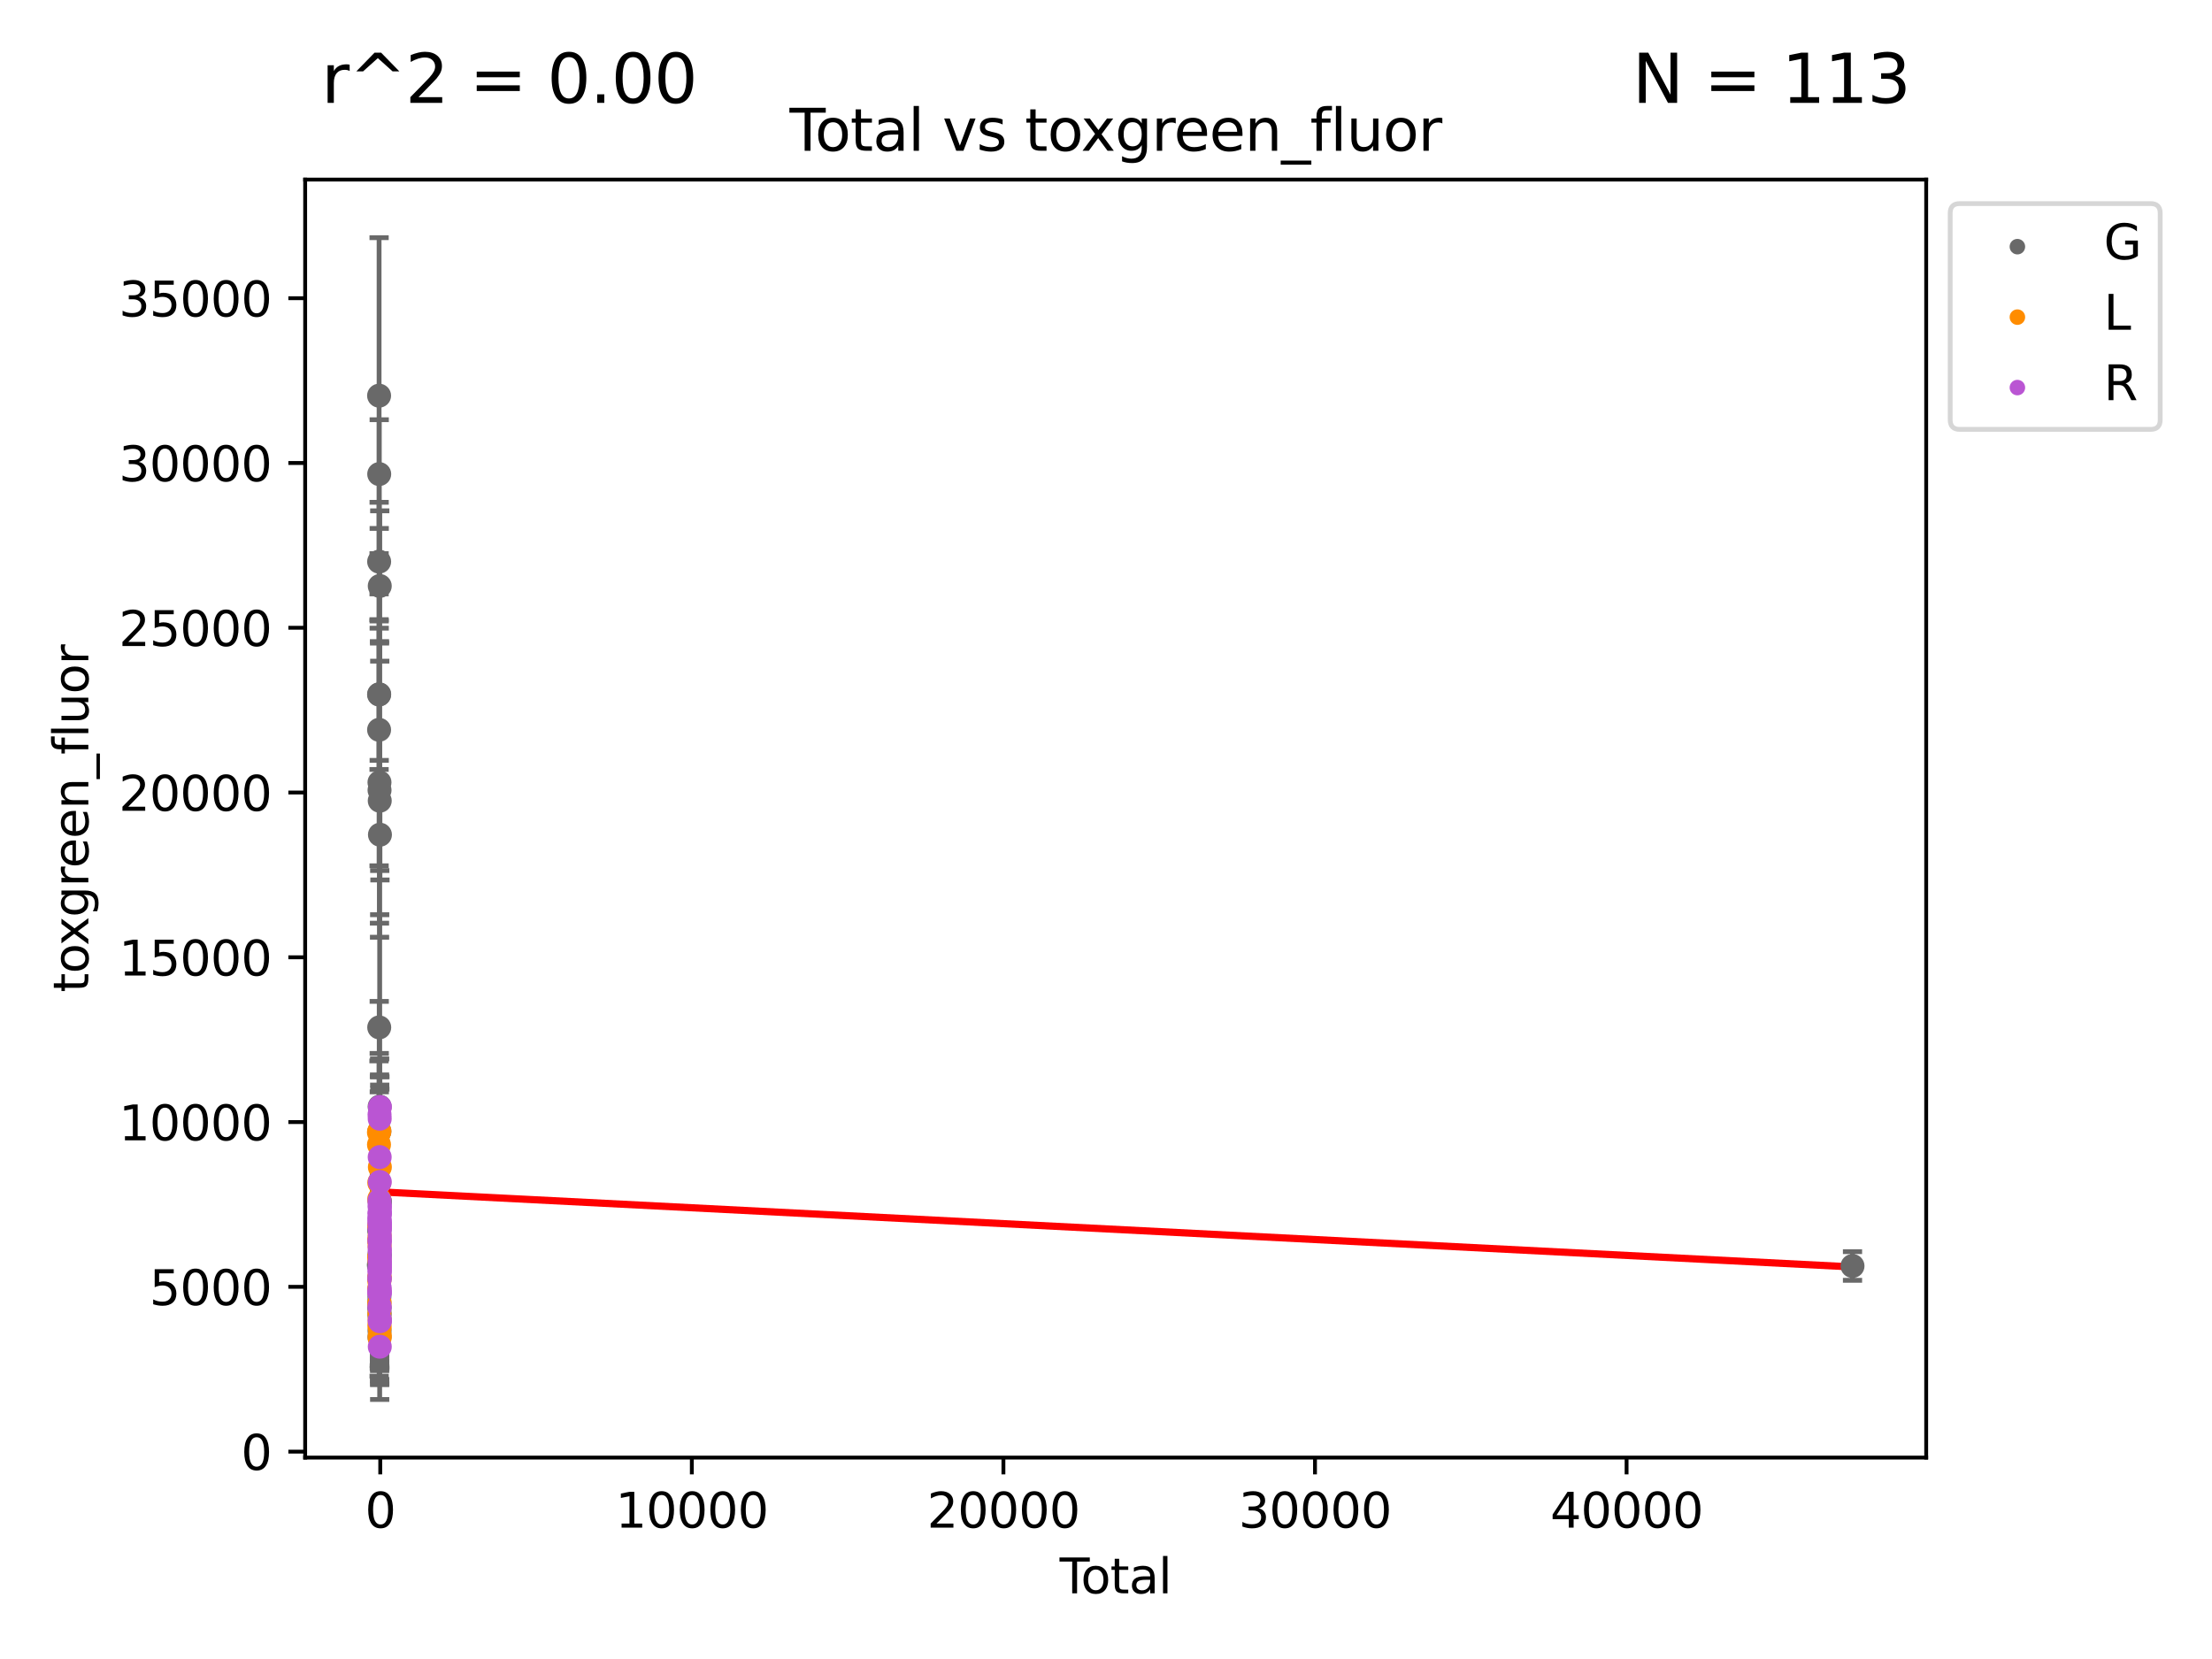 <?xml version="1.0" encoding="utf-8" standalone="no"?>
<!DOCTYPE svg PUBLIC "-//W3C//DTD SVG 1.1//EN"
  "http://www.w3.org/Graphics/SVG/1.1/DTD/svg11.dtd">
<svg xmlns:xlink="http://www.w3.org/1999/xlink" width="460.8pt" height="345.6pt" viewBox="0 0 460.8 345.6" xmlns="http://www.w3.org/2000/svg" version="1.1">
 <defs>
  <style type="text/css">*{stroke-linejoin: round; stroke-linecap: butt}</style>
 </defs>
 <g id="figure_1">
  <g id="patch_1">
   <path d="M 0 345.6 
L 460.8 345.6 
L 460.8 0 
L 0 0 
z
" style="fill: #ffffff"/>
  </g>
  <g id="axes_1">
   <g id="patch_2">
    <path d="M 63.571 303.64 
L 401.26 303.64 
L 401.26 37.411 
L 63.571 37.411 
z
" style="fill: #ffffff"/>
   </g>
   <g id="PathCollection_1">
    <defs>
     <path id="m90d1907557" d="M 0 1.118 
C 0.297 1.118 0.581 1 0.791 0.791 
C 1 0.581 1.118 0.297 1.118 0 
C 1.118 -0.297 1 -0.581 0.791 -0.791 
C 0.581 -1 0.297 -1.118 0 -1.118 
C -0.297 -1.118 -0.581 -1 -0.791 -0.791 
C -1 -0.581 -1.118 -0.297 -1.118 0 
C -1.118 0.297 -1 0.581 -0.791 0.791 
C -0.581 1 -0.297 1.118 0 1.118 
z
" style="stroke: #696969"/>
    </defs>
    <g clip-path="url(#p3b451767f5)">
     <use xlink:href="#m90d1907557" x="78.921" y="263.525" style="fill: #696969; stroke: #696969"/>
     <use xlink:href="#m90d1907557" x="78.966" y="144.683" style="fill: #696969; stroke: #696969"/>
     <use xlink:href="#m90d1907557" x="78.97" y="152.034" style="fill: #696969; stroke: #696969"/>
     <use xlink:href="#m90d1907557" x="78.971" y="82.424" style="fill: #696969; stroke: #696969"/>
     <use xlink:href="#m90d1907557" x="78.982" y="116.998" style="fill: #696969; stroke: #696969"/>
     <use xlink:href="#m90d1907557" x="78.983" y="263.564" style="fill: #696969; stroke: #696969"/>
     <use xlink:href="#m90d1907557" x="78.995" y="144.633" style="fill: #696969; stroke: #696969"/>
     <use xlink:href="#m90d1907557" x="78.997" y="98.758" style="fill: #696969; stroke: #696969"/>
     <use xlink:href="#m90d1907557" x="78.999" y="214.027" style="fill: #696969; stroke: #696969"/>
     <use xlink:href="#m90d1907557" x="79.021" y="271.24" style="fill: #696969; stroke: #696969"/>
     <use xlink:href="#m90d1907557" x="79.022" y="256.212" style="fill: #696969; stroke: #696969"/>
     <use xlink:href="#m90d1907557" x="79.029" y="256.323" style="fill: #696969; stroke: #696969"/>
     <use xlink:href="#m90d1907557" x="79.032" y="266.407" style="fill: #696969; stroke: #696969"/>
     <use xlink:href="#m90d1907557" x="79.033" y="235.699" style="fill: #696969; stroke: #696969"/>
     <use xlink:href="#m90d1907557" x="79.036" y="272.338" style="fill: #696969; stroke: #696969"/>
     <use xlink:href="#m90d1907557" x="79.042" y="270.159" style="fill: #696969; stroke: #696969"/>
     <use xlink:href="#m90d1907557" x="79.048" y="278.525" style="fill: #696969; stroke: #696969"/>
     <use xlink:href="#m90d1907557" x="79.05" y="272.501" style="fill: #696969; stroke: #696969"/>
     <use xlink:href="#m90d1907557" x="79.05" y="273.987" style="fill: #696969; stroke: #696969"/>
     <use xlink:href="#m90d1907557" x="79.052" y="266.217" style="fill: #696969; stroke: #696969"/>
     <use xlink:href="#m90d1907557" x="79.053" y="162.98" style="fill: #696969; stroke: #696969"/>
     <use xlink:href="#m90d1907557" x="79.057" y="261.343" style="fill: #696969; stroke: #696969"/>
     <use xlink:href="#m90d1907557" x="79.065" y="164.607" style="fill: #696969; stroke: #696969"/>
     <use xlink:href="#m90d1907557" x="79.066" y="277.246" style="fill: #696969; stroke: #696969"/>
     <use xlink:href="#m90d1907557" x="79.082" y="273.545" style="fill: #696969; stroke: #696969"/>
     <use xlink:href="#m90d1907557" x="79.087" y="230.524" style="fill: #696969; stroke: #696969"/>
     <use xlink:href="#m90d1907557" x="79.108" y="166.808" style="fill: #696969; stroke: #696969"/>
     <use xlink:href="#m90d1907557" x="79.11" y="122.07" style="fill: #696969; stroke: #696969"/>
     <use xlink:href="#m90d1907557" x="79.12" y="261.57" style="fill: #696969; stroke: #696969"/>
     <use xlink:href="#m90d1907557" x="79.123" y="250.223" style="fill: #696969; stroke: #696969"/>
     <use xlink:href="#m90d1907557" x="79.128" y="250.45" style="fill: #696969; stroke: #696969"/>
     <use xlink:href="#m90d1907557" x="79.15" y="173.884" style="fill: #696969; stroke: #696969"/>
     <use xlink:href="#m90d1907557" x="385.911" y="263.73" style="fill: #696969; stroke: #696969"/>
    </g>
   </g>
   <g id="PathCollection_2">
    <defs>
     <path id="m92d4d1ce94" d="M 0 1.118 
C 0.297 1.118 0.581 1 0.791 0.791 
C 1 0.581 1.118 0.297 1.118 0 
C 1.118 -0.297 1 -0.581 0.791 -0.791 
C 0.581 -1 0.297 -1.118 0 -1.118 
C -0.297 -1.118 -0.581 -1 -0.791 -0.791 
C -1 -0.581 -1.118 -0.297 -1.118 0 
C -1.118 0.297 -1 0.581 -0.791 0.791 
C -0.581 1 -0.297 1.118 0 1.118 
z
" style="stroke: #ff8c00"/>
    </defs>
    <g clip-path="url(#p3b451767f5)">
     <use xlink:href="#m92d4d1ce94" x="78.941" y="235.893" style="fill: #ff8c00; stroke: #ff8c00"/>
     <use xlink:href="#m92d4d1ce94" x="78.95" y="238.451" style="fill: #ff8c00; stroke: #ff8c00"/>
     <use xlink:href="#m92d4d1ce94" x="78.975" y="261.891" style="fill: #ff8c00; stroke: #ff8c00"/>
     <use xlink:href="#m92d4d1ce94" x="78.978" y="268.485" style="fill: #ff8c00; stroke: #ff8c00"/>
     <use xlink:href="#m92d4d1ce94" x="79.001" y="258.339" style="fill: #ff8c00; stroke: #ff8c00"/>
     <use xlink:href="#m92d4d1ce94" x="79.003" y="255.319" style="fill: #ff8c00; stroke: #ff8c00"/>
     <use xlink:href="#m92d4d1ce94" x="79.004" y="249.782" style="fill: #ff8c00; stroke: #ff8c00"/>
     <use xlink:href="#m92d4d1ce94" x="79.013" y="269.048" style="fill: #ff8c00; stroke: #ff8c00"/>
     <use xlink:href="#m92d4d1ce94" x="79.014" y="246.374" style="fill: #ff8c00; stroke: #ff8c00"/>
     <use xlink:href="#m92d4d1ce94" x="79.028" y="273.614" style="fill: #ff8c00; stroke: #ff8c00"/>
     <use xlink:href="#m92d4d1ce94" x="79.031" y="266.892" style="fill: #ff8c00; stroke: #ff8c00"/>
     <use xlink:href="#m92d4d1ce94" x="79.031" y="258.537" style="fill: #ff8c00; stroke: #ff8c00"/>
     <use xlink:href="#m92d4d1ce94" x="79.032" y="271.587" style="fill: #ff8c00; stroke: #ff8c00"/>
     <use xlink:href="#m92d4d1ce94" x="79.037" y="235.653" style="fill: #ff8c00; stroke: #ff8c00"/>
     <use xlink:href="#m92d4d1ce94" x="79.038" y="265.904" style="fill: #ff8c00; stroke: #ff8c00"/>
     <use xlink:href="#m92d4d1ce94" x="79.043" y="276.001" style="fill: #ff8c00; stroke: #ff8c00"/>
     <use xlink:href="#m92d4d1ce94" x="79.067" y="271.282" style="fill: #ff8c00; stroke: #ff8c00"/>
     <use xlink:href="#m92d4d1ce94" x="79.074" y="266.102" style="fill: #ff8c00; stroke: #ff8c00"/>
     <use xlink:href="#m92d4d1ce94" x="79.076" y="262.743" style="fill: #ff8c00; stroke: #ff8c00"/>
     <use xlink:href="#m92d4d1ce94" x="79.077" y="259.547" style="fill: #ff8c00; stroke: #ff8c00"/>
     <use xlink:href="#m92d4d1ce94" x="79.083" y="257.428" style="fill: #ff8c00; stroke: #ff8c00"/>
     <use xlink:href="#m92d4d1ce94" x="79.084" y="278.71" style="fill: #ff8c00; stroke: #ff8c00"/>
     <use xlink:href="#m92d4d1ce94" x="79.084" y="274.821" style="fill: #ff8c00; stroke: #ff8c00"/>
     <use xlink:href="#m92d4d1ce94" x="79.088" y="276.604" style="fill: #ff8c00; stroke: #ff8c00"/>
     <use xlink:href="#m92d4d1ce94" x="79.117" y="278.192" style="fill: #ff8c00; stroke: #ff8c00"/>
     <use xlink:href="#m92d4d1ce94" x="79.133" y="243.121" style="fill: #ff8c00; stroke: #ff8c00"/>
    </g>
   </g>
   <g id="PathCollection_3">
    <defs>
     <path id="mf948615876" d="M 0 1.118 
C 0.297 1.118 0.581 1 0.791 0.791 
C 1 0.581 1.118 0.297 1.118 0 
C 1.118 -0.297 1 -0.581 0.791 -0.791 
C 0.581 -1 0.297 -1.118 0 -1.118 
C -0.297 -1.118 -0.581 -1 -0.791 -0.791 
C -1 -0.581 -1.118 -0.297 -1.118 0 
C -1.118 0.297 -1 0.581 -0.791 0.791 
C -0.581 1 -0.297 1.118 0 1.118 
z
" style="stroke: #ba55d3"/>
    </defs>
    <g clip-path="url(#p3b451767f5)">
     <use xlink:href="#mf948615876" x="79.032" y="258.494" style="fill: #ba55d3; stroke: #ba55d3"/>
     <use xlink:href="#mf948615876" x="79.039" y="253.816" style="fill: #ba55d3; stroke: #ba55d3"/>
     <use xlink:href="#mf948615876" x="79.039" y="254.815" style="fill: #ba55d3; stroke: #ba55d3"/>
     <use xlink:href="#mf948615876" x="79.04" y="266.03" style="fill: #ba55d3; stroke: #ba55d3"/>
     <use xlink:href="#mf948615876" x="79.049" y="250.067" style="fill: #ba55d3; stroke: #ba55d3"/>
     <use xlink:href="#mf948615876" x="79.05" y="253.855" style="fill: #ba55d3; stroke: #ba55d3"/>
     <use xlink:href="#mf948615876" x="79.056" y="269.397" style="fill: #ba55d3; stroke: #ba55d3"/>
     <use xlink:href="#mf948615876" x="79.056" y="268.711" style="fill: #ba55d3; stroke: #ba55d3"/>
     <use xlink:href="#mf948615876" x="79.064" y="269.317" style="fill: #ba55d3; stroke: #ba55d3"/>
     <use xlink:href="#mf948615876" x="79.066" y="232.173" style="fill: #ba55d3; stroke: #ba55d3"/>
     <use xlink:href="#mf948615876" x="79.074" y="269.28" style="fill: #ba55d3; stroke: #ba55d3"/>
     <use xlink:href="#mf948615876" x="79.075" y="268.956" style="fill: #ba55d3; stroke: #ba55d3"/>
     <use xlink:href="#mf948615876" x="79.077" y="272.085" style="fill: #ba55d3; stroke: #ba55d3"/>
     <use xlink:href="#mf948615876" x="79.078" y="264.628" style="fill: #ba55d3; stroke: #ba55d3"/>
     <use xlink:href="#mf948615876" x="79.082" y="266.496" style="fill: #ba55d3; stroke: #ba55d3"/>
     <use xlink:href="#mf948615876" x="79.084" y="259.871" style="fill: #ba55d3; stroke: #ba55d3"/>
     <use xlink:href="#mf948615876" x="79.086" y="272.468" style="fill: #ba55d3; stroke: #ba55d3"/>
     <use xlink:href="#mf948615876" x="79.086" y="250.888" style="fill: #ba55d3; stroke: #ba55d3"/>
     <use xlink:href="#mf948615876" x="79.087" y="266.45" style="fill: #ba55d3; stroke: #ba55d3"/>
     <use xlink:href="#mf948615876" x="79.089" y="252.72" style="fill: #ba55d3; stroke: #ba55d3"/>
     <use xlink:href="#mf948615876" x="79.091" y="264.994" style="fill: #ba55d3; stroke: #ba55d3"/>
     <use xlink:href="#mf948615876" x="79.095" y="241.043" style="fill: #ba55d3; stroke: #ba55d3"/>
     <use xlink:href="#mf948615876" x="79.098" y="262.636" style="fill: #ba55d3; stroke: #ba55d3"/>
     <use xlink:href="#mf948615876" x="79.099" y="251.489" style="fill: #ba55d3; stroke: #ba55d3"/>
     <use xlink:href="#mf948615876" x="79.099" y="233.05" style="fill: #ba55d3; stroke: #ba55d3"/>
     <use xlink:href="#mf948615876" x="79.1" y="275.143" style="fill: #ba55d3; stroke: #ba55d3"/>
     <use xlink:href="#mf948615876" x="79.1" y="260.721" style="fill: #ba55d3; stroke: #ba55d3"/>
     <use xlink:href="#mf948615876" x="79.103" y="268.28" style="fill: #ba55d3; stroke: #ba55d3"/>
     <use xlink:href="#mf948615876" x="79.104" y="256.195" style="fill: #ba55d3; stroke: #ba55d3"/>
     <use xlink:href="#mf948615876" x="79.105" y="252.415" style="fill: #ba55d3; stroke: #ba55d3"/>
     <use xlink:href="#mf948615876" x="79.105" y="255.983" style="fill: #ba55d3; stroke: #ba55d3"/>
     <use xlink:href="#mf948615876" x="79.105" y="269.391" style="fill: #ba55d3; stroke: #ba55d3"/>
     <use xlink:href="#mf948615876" x="79.109" y="264.882" style="fill: #ba55d3; stroke: #ba55d3"/>
     <use xlink:href="#mf948615876" x="79.11" y="264.009" style="fill: #ba55d3; stroke: #ba55d3"/>
     <use xlink:href="#mf948615876" x="79.111" y="252.863" style="fill: #ba55d3; stroke: #ba55d3"/>
     <use xlink:href="#mf948615876" x="79.115" y="280.54" style="fill: #ba55d3; stroke: #ba55d3"/>
     <use xlink:href="#mf948615876" x="79.115" y="252.806" style="fill: #ba55d3; stroke: #ba55d3"/>
     <use xlink:href="#mf948615876" x="79.117" y="257.365" style="fill: #ba55d3; stroke: #ba55d3"/>
     <use xlink:href="#mf948615876" x="79.12" y="254.631" style="fill: #ba55d3; stroke: #ba55d3"/>
     <use xlink:href="#mf948615876" x="79.121" y="246.219" style="fill: #ba55d3; stroke: #ba55d3"/>
     <use xlink:href="#mf948615876" x="79.122" y="258.119" style="fill: #ba55d3; stroke: #ba55d3"/>
     <use xlink:href="#mf948615876" x="79.122" y="254.602" style="fill: #ba55d3; stroke: #ba55d3"/>
     <use xlink:href="#mf948615876" x="79.123" y="264.1" style="fill: #ba55d3; stroke: #ba55d3"/>
     <use xlink:href="#mf948615876" x="79.126" y="275.243" style="fill: #ba55d3; stroke: #ba55d3"/>
     <use xlink:href="#mf948615876" x="79.129" y="262.809" style="fill: #ba55d3; stroke: #ba55d3"/>
     <use xlink:href="#mf948615876" x="79.135" y="261.799" style="fill: #ba55d3; stroke: #ba55d3"/>
     <use xlink:href="#mf948615876" x="79.135" y="251.426" style="fill: #ba55d3; stroke: #ba55d3"/>
     <use xlink:href="#mf948615876" x="79.14" y="260.54" style="fill: #ba55d3; stroke: #ba55d3"/>
     <use xlink:href="#mf948615876" x="79.143" y="230.605" style="fill: #ba55d3; stroke: #ba55d3"/>
     <use xlink:href="#mf948615876" x="79.144" y="258.69" style="fill: #ba55d3; stroke: #ba55d3"/>
     <use xlink:href="#mf948615876" x="79.145" y="255.312" style="fill: #ba55d3; stroke: #ba55d3"/>
     <use xlink:href="#mf948615876" x="79.145" y="274.934" style="fill: #ba55d3; stroke: #ba55d3"/>
     <use xlink:href="#mf948615876" x="79.145" y="263.435" style="fill: #ba55d3; stroke: #ba55d3"/>
     <use xlink:href="#mf948615876" x="79.155" y="255.424" style="fill: #ba55d3; stroke: #ba55d3"/>
    </g>
   </g>
   <g id="matplotlib.axis_1">
    <g id="xtick_1">
     <g id="line2d_1">
      <defs>
       <path id="m0aa84e036e" d="M 0 0 
L 0 3.5 
" style="stroke: #000000; stroke-width: 0.8"/>
      </defs>
      <g>
       <use xlink:href="#m0aa84e036e" x="79.213" y="303.64" style="stroke: #000000; stroke-width: 0.8"/>
      </g>
     </g>
     <g id="text_1">
      <!-- 0 -->
      <g transform="translate(76.031 318.238)scale(0.1 -0.1)">
       <defs>
        <path id="DejaVuSans-30" d="M 2034 4250 
Q 1547 4250 1301 3770 
Q 1056 3291 1056 2328 
Q 1056 1369 1301 889 
Q 1547 409 2034 409 
Q 2525 409 2770 889 
Q 3016 1369 3016 2328 
Q 3016 3291 2770 3770 
Q 2525 4250 2034 4250 
z
M 2034 4750 
Q 2819 4750 3233 4129 
Q 3647 3509 3647 2328 
Q 3647 1150 3233 529 
Q 2819 -91 2034 -91 
Q 1250 -91 836 529 
Q 422 1150 422 2328 
Q 422 3509 836 4129 
Q 1250 4750 2034 4750 
z
" transform="scale(0.016)"/>
       </defs>
       <use xlink:href="#DejaVuSans-30"/>
      </g>
     </g>
    </g>
    <g id="xtick_2">
     <g id="line2d_2">
      <g>
       <use xlink:href="#m0aa84e036e" x="144.121" y="303.64" style="stroke: #000000; stroke-width: 0.8"/>
      </g>
     </g>
     <g id="text_2">
      <!-- 10000 -->
      <g transform="translate(128.215 318.238)scale(0.1 -0.1)">
       <defs>
        <path id="DejaVuSans-31" d="M 794 531 
L 1825 531 
L 1825 4091 
L 703 3866 
L 703 4441 
L 1819 4666 
L 2450 4666 
L 2450 531 
L 3481 531 
L 3481 0 
L 794 0 
L 794 531 
z
" transform="scale(0.016)"/>
       </defs>
       <use xlink:href="#DejaVuSans-31"/>
       <use xlink:href="#DejaVuSans-30" x="63.623"/>
       <use xlink:href="#DejaVuSans-30" x="127.246"/>
       <use xlink:href="#DejaVuSans-30" x="190.869"/>
       <use xlink:href="#DejaVuSans-30" x="254.492"/>
      </g>
     </g>
    </g>
    <g id="xtick_3">
     <g id="line2d_3">
      <g>
       <use xlink:href="#m0aa84e036e" x="209.03" y="303.64" style="stroke: #000000; stroke-width: 0.8"/>
      </g>
     </g>
     <g id="text_3">
      <!-- 20000 -->
      <g transform="translate(193.123 318.238)scale(0.1 -0.1)">
       <defs>
        <path id="DejaVuSans-32" d="M 1228 531 
L 3431 531 
L 3431 0 
L 469 0 
L 469 531 
Q 828 903 1448 1529 
Q 2069 2156 2228 2338 
Q 2531 2678 2651 2914 
Q 2772 3150 2772 3378 
Q 2772 3750 2511 3984 
Q 2250 4219 1831 4219 
Q 1534 4219 1204 4116 
Q 875 4013 500 3803 
L 500 4441 
Q 881 4594 1212 4672 
Q 1544 4750 1819 4750 
Q 2544 4750 2975 4387 
Q 3406 4025 3406 3419 
Q 3406 3131 3298 2873 
Q 3191 2616 2906 2266 
Q 2828 2175 2409 1742 
Q 1991 1309 1228 531 
z
" transform="scale(0.016)"/>
       </defs>
       <use xlink:href="#DejaVuSans-32"/>
       <use xlink:href="#DejaVuSans-30" x="63.623"/>
       <use xlink:href="#DejaVuSans-30" x="127.246"/>
       <use xlink:href="#DejaVuSans-30" x="190.869"/>
       <use xlink:href="#DejaVuSans-30" x="254.492"/>
      </g>
     </g>
    </g>
    <g id="xtick_4">
     <g id="line2d_4">
      <g>
       <use xlink:href="#m0aa84e036e" x="273.938" y="303.64" style="stroke: #000000; stroke-width: 0.8"/>
      </g>
     </g>
     <g id="text_4">
      <!-- 30000 -->
      <g transform="translate(258.032 318.238)scale(0.1 -0.1)">
       <defs>
        <path id="DejaVuSans-33" d="M 2597 2516 
Q 3050 2419 3304 2112 
Q 3559 1806 3559 1356 
Q 3559 666 3084 287 
Q 2609 -91 1734 -91 
Q 1441 -91 1130 -33 
Q 819 25 488 141 
L 488 750 
Q 750 597 1062 519 
Q 1375 441 1716 441 
Q 2309 441 2620 675 
Q 2931 909 2931 1356 
Q 2931 1769 2642 2001 
Q 2353 2234 1838 2234 
L 1294 2234 
L 1294 2753 
L 1863 2753 
Q 2328 2753 2575 2939 
Q 2822 3125 2822 3475 
Q 2822 3834 2567 4026 
Q 2313 4219 1838 4219 
Q 1578 4219 1281 4162 
Q 984 4106 628 3988 
L 628 4550 
Q 988 4650 1302 4700 
Q 1616 4750 1894 4750 
Q 2613 4750 3031 4423 
Q 3450 4097 3450 3541 
Q 3450 3153 3228 2886 
Q 3006 2619 2597 2516 
z
" transform="scale(0.016)"/>
       </defs>
       <use xlink:href="#DejaVuSans-33"/>
       <use xlink:href="#DejaVuSans-30" x="63.623"/>
       <use xlink:href="#DejaVuSans-30" x="127.246"/>
       <use xlink:href="#DejaVuSans-30" x="190.869"/>
       <use xlink:href="#DejaVuSans-30" x="254.492"/>
      </g>
     </g>
    </g>
    <g id="xtick_5">
     <g id="line2d_5">
      <g>
       <use xlink:href="#m0aa84e036e" x="338.847" y="303.64" style="stroke: #000000; stroke-width: 0.8"/>
      </g>
     </g>
     <g id="text_5">
      <!-- 40000 -->
      <g transform="translate(322.94 318.238)scale(0.1 -0.1)">
       <defs>
        <path id="DejaVuSans-34" d="M 2419 4116 
L 825 1625 
L 2419 1625 
L 2419 4116 
z
M 2253 4666 
L 3047 4666 
L 3047 1625 
L 3713 1625 
L 3713 1100 
L 3047 1100 
L 3047 0 
L 2419 0 
L 2419 1100 
L 313 1100 
L 313 1709 
L 2253 4666 
z
" transform="scale(0.016)"/>
       </defs>
       <use xlink:href="#DejaVuSans-34"/>
       <use xlink:href="#DejaVuSans-30" x="63.623"/>
       <use xlink:href="#DejaVuSans-30" x="127.246"/>
       <use xlink:href="#DejaVuSans-30" x="190.869"/>
       <use xlink:href="#DejaVuSans-30" x="254.492"/>
      </g>
     </g>
    </g>
    <g id="text_6">
     <!-- Total -->
     <g transform="translate(220.739 331.917)scale(0.1 -0.1)">
      <defs>
       <path id="DejaVuSans-54" d="M -19 4666 
L 3928 4666 
L 3928 4134 
L 2272 4134 
L 2272 0 
L 1638 0 
L 1638 4134 
L -19 4134 
L -19 4666 
z
" transform="scale(0.016)"/>
       <path id="DejaVuSans-6f" d="M 1959 3097 
Q 1497 3097 1228 2736 
Q 959 2375 959 1747 
Q 959 1119 1226 758 
Q 1494 397 1959 397 
Q 2419 397 2687 759 
Q 2956 1122 2956 1747 
Q 2956 2369 2687 2733 
Q 2419 3097 1959 3097 
z
M 1959 3584 
Q 2709 3584 3137 3096 
Q 3566 2609 3566 1747 
Q 3566 888 3137 398 
Q 2709 -91 1959 -91 
Q 1206 -91 779 398 
Q 353 888 353 1747 
Q 353 2609 779 3096 
Q 1206 3584 1959 3584 
z
" transform="scale(0.016)"/>
       <path id="DejaVuSans-74" d="M 1172 4494 
L 1172 3500 
L 2356 3500 
L 2356 3053 
L 1172 3053 
L 1172 1153 
Q 1172 725 1289 603 
Q 1406 481 1766 481 
L 2356 481 
L 2356 0 
L 1766 0 
Q 1100 0 847 248 
Q 594 497 594 1153 
L 594 3053 
L 172 3053 
L 172 3500 
L 594 3500 
L 594 4494 
L 1172 4494 
z
" transform="scale(0.016)"/>
       <path id="DejaVuSans-61" d="M 2194 1759 
Q 1497 1759 1228 1600 
Q 959 1441 959 1056 
Q 959 750 1161 570 
Q 1363 391 1709 391 
Q 2188 391 2477 730 
Q 2766 1069 2766 1631 
L 2766 1759 
L 2194 1759 
z
M 3341 1997 
L 3341 0 
L 2766 0 
L 2766 531 
Q 2569 213 2275 61 
Q 1981 -91 1556 -91 
Q 1019 -91 701 211 
Q 384 513 384 1019 
Q 384 1609 779 1909 
Q 1175 2209 1959 2209 
L 2766 2209 
L 2766 2266 
Q 2766 2663 2505 2880 
Q 2244 3097 1772 3097 
Q 1472 3097 1187 3025 
Q 903 2953 641 2809 
L 641 3341 
Q 956 3463 1253 3523 
Q 1550 3584 1831 3584 
Q 2591 3584 2966 3190 
Q 3341 2797 3341 1997 
z
" transform="scale(0.016)"/>
       <path id="DejaVuSans-6c" d="M 603 4863 
L 1178 4863 
L 1178 0 
L 603 0 
L 603 4863 
z
" transform="scale(0.016)"/>
      </defs>
      <use xlink:href="#DejaVuSans-54"/>
      <use xlink:href="#DejaVuSans-6f" x="44.084"/>
      <use xlink:href="#DejaVuSans-74" x="105.266"/>
      <use xlink:href="#DejaVuSans-61" x="144.475"/>
      <use xlink:href="#DejaVuSans-6c" x="205.754"/>
     </g>
    </g>
   </g>
   <g id="matplotlib.axis_2">
    <g id="ytick_1">
     <g id="line2d_6">
      <defs>
       <path id="m6d742abfa6" d="M 0 0 
L -3.5 0 
" style="stroke: #000000; stroke-width: 0.8"/>
      </defs>
      <g>
       <use xlink:href="#m6d742abfa6" x="63.571" y="302.397" style="stroke: #000000; stroke-width: 0.8"/>
      </g>
     </g>
     <g id="text_7">
      <!-- 0 -->
      <g transform="translate(50.209 306.196)scale(0.1 -0.1)">
       <use xlink:href="#DejaVuSans-30"/>
      </g>
     </g>
    </g>
    <g id="ytick_2">
     <g id="line2d_7">
      <g>
       <use xlink:href="#m6d742abfa6" x="63.571" y="268.072" style="stroke: #000000; stroke-width: 0.8"/>
      </g>
     </g>
     <g id="text_8">
      <!-- 5000 -->
      <g transform="translate(31.121 271.872)scale(0.1 -0.1)">
       <defs>
        <path id="DejaVuSans-35" d="M 691 4666 
L 3169 4666 
L 3169 4134 
L 1269 4134 
L 1269 2991 
Q 1406 3038 1543 3061 
Q 1681 3084 1819 3084 
Q 2600 3084 3056 2656 
Q 3513 2228 3513 1497 
Q 3513 744 3044 326 
Q 2575 -91 1722 -91 
Q 1428 -91 1123 -41 
Q 819 9 494 109 
L 494 744 
Q 775 591 1075 516 
Q 1375 441 1709 441 
Q 2250 441 2565 725 
Q 2881 1009 2881 1497 
Q 2881 1984 2565 2268 
Q 2250 2553 1709 2553 
Q 1456 2553 1204 2497 
Q 953 2441 691 2322 
L 691 4666 
z
" transform="scale(0.016)"/>
       </defs>
       <use xlink:href="#DejaVuSans-35"/>
       <use xlink:href="#DejaVuSans-30" x="63.623"/>
       <use xlink:href="#DejaVuSans-30" x="127.246"/>
       <use xlink:href="#DejaVuSans-30" x="190.869"/>
      </g>
     </g>
    </g>
    <g id="ytick_3">
     <g id="line2d_8">
      <g>
       <use xlink:href="#m6d742abfa6" x="63.571" y="233.748" style="stroke: #000000; stroke-width: 0.8"/>
      </g>
     </g>
     <g id="text_9">
      <!-- 10000 -->
      <g transform="translate(24.759 237.547)scale(0.1 -0.1)">
       <use xlink:href="#DejaVuSans-31"/>
       <use xlink:href="#DejaVuSans-30" x="63.623"/>
       <use xlink:href="#DejaVuSans-30" x="127.246"/>
       <use xlink:href="#DejaVuSans-30" x="190.869"/>
       <use xlink:href="#DejaVuSans-30" x="254.492"/>
      </g>
     </g>
    </g>
    <g id="ytick_4">
     <g id="line2d_9">
      <g>
       <use xlink:href="#m6d742abfa6" x="63.571" y="199.423" style="stroke: #000000; stroke-width: 0.8"/>
      </g>
     </g>
     <g id="text_10">
      <!-- 15000 -->
      <g transform="translate(24.759 203.222)scale(0.1 -0.1)">
       <use xlink:href="#DejaVuSans-31"/>
       <use xlink:href="#DejaVuSans-35" x="63.623"/>
       <use xlink:href="#DejaVuSans-30" x="127.246"/>
       <use xlink:href="#DejaVuSans-30" x="190.869"/>
       <use xlink:href="#DejaVuSans-30" x="254.492"/>
      </g>
     </g>
    </g>
    <g id="ytick_5">
     <g id="line2d_10">
      <g>
       <use xlink:href="#m6d742abfa6" x="63.571" y="165.098" style="stroke: #000000; stroke-width: 0.8"/>
      </g>
     </g>
     <g id="text_11">
      <!-- 20000 -->
      <g transform="translate(24.759 168.898)scale(0.1 -0.1)">
       <use xlink:href="#DejaVuSans-32"/>
       <use xlink:href="#DejaVuSans-30" x="63.623"/>
       <use xlink:href="#DejaVuSans-30" x="127.246"/>
       <use xlink:href="#DejaVuSans-30" x="190.869"/>
       <use xlink:href="#DejaVuSans-30" x="254.492"/>
      </g>
     </g>
    </g>
    <g id="ytick_6">
     <g id="line2d_11">
      <g>
       <use xlink:href="#m6d742abfa6" x="63.571" y="130.774" style="stroke: #000000; stroke-width: 0.8"/>
      </g>
     </g>
     <g id="text_12">
      <!-- 25000 -->
      <g transform="translate(24.759 134.573)scale(0.1 -0.1)">
       <use xlink:href="#DejaVuSans-32"/>
       <use xlink:href="#DejaVuSans-35" x="63.623"/>
       <use xlink:href="#DejaVuSans-30" x="127.246"/>
       <use xlink:href="#DejaVuSans-30" x="190.869"/>
       <use xlink:href="#DejaVuSans-30" x="254.492"/>
      </g>
     </g>
    </g>
    <g id="ytick_7">
     <g id="line2d_12">
      <g>
       <use xlink:href="#m6d742abfa6" x="63.571" y="96.449" style="stroke: #000000; stroke-width: 0.8"/>
      </g>
     </g>
     <g id="text_13">
      <!-- 30000 -->
      <g transform="translate(24.759 100.248)scale(0.1 -0.1)">
       <use xlink:href="#DejaVuSans-33"/>
       <use xlink:href="#DejaVuSans-30" x="63.623"/>
       <use xlink:href="#DejaVuSans-30" x="127.246"/>
       <use xlink:href="#DejaVuSans-30" x="190.869"/>
       <use xlink:href="#DejaVuSans-30" x="254.492"/>
      </g>
     </g>
    </g>
    <g id="ytick_8">
     <g id="line2d_13">
      <g>
       <use xlink:href="#m6d742abfa6" x="63.571" y="62.124" style="stroke: #000000; stroke-width: 0.8"/>
      </g>
     </g>
     <g id="text_14">
      <!-- 35000 -->
      <g transform="translate(24.759 65.923)scale(0.1 -0.1)">
       <use xlink:href="#DejaVuSans-33"/>
       <use xlink:href="#DejaVuSans-35" x="63.623"/>
       <use xlink:href="#DejaVuSans-30" x="127.246"/>
       <use xlink:href="#DejaVuSans-30" x="190.869"/>
       <use xlink:href="#DejaVuSans-30" x="254.492"/>
      </g>
     </g>
    </g>
    <g id="text_15">
     <!-- toxgreen_fluor -->
     <g transform="translate(18.401 206.72)rotate(-90)scale(0.1 -0.1)">
      <defs>
       <path id="DejaVuSans-78" d="M 3513 3500 
L 2247 1797 
L 3578 0 
L 2900 0 
L 1881 1375 
L 863 0 
L 184 0 
L 1544 1831 
L 300 3500 
L 978 3500 
L 1906 2253 
L 2834 3500 
L 3513 3500 
z
" transform="scale(0.016)"/>
       <path id="DejaVuSans-67" d="M 2906 1791 
Q 2906 2416 2648 2759 
Q 2391 3103 1925 3103 
Q 1463 3103 1205 2759 
Q 947 2416 947 1791 
Q 947 1169 1205 825 
Q 1463 481 1925 481 
Q 2391 481 2648 825 
Q 2906 1169 2906 1791 
z
M 3481 434 
Q 3481 -459 3084 -895 
Q 2688 -1331 1869 -1331 
Q 1566 -1331 1297 -1286 
Q 1028 -1241 775 -1147 
L 775 -588 
Q 1028 -725 1275 -790 
Q 1522 -856 1778 -856 
Q 2344 -856 2625 -561 
Q 2906 -266 2906 331 
L 2906 616 
Q 2728 306 2450 153 
Q 2172 0 1784 0 
Q 1141 0 747 490 
Q 353 981 353 1791 
Q 353 2603 747 3093 
Q 1141 3584 1784 3584 
Q 2172 3584 2450 3431 
Q 2728 3278 2906 2969 
L 2906 3500 
L 3481 3500 
L 3481 434 
z
" transform="scale(0.016)"/>
       <path id="DejaVuSans-72" d="M 2631 2963 
Q 2534 3019 2420 3045 
Q 2306 3072 2169 3072 
Q 1681 3072 1420 2755 
Q 1159 2438 1159 1844 
L 1159 0 
L 581 0 
L 581 3500 
L 1159 3500 
L 1159 2956 
Q 1341 3275 1631 3429 
Q 1922 3584 2338 3584 
Q 2397 3584 2469 3576 
Q 2541 3569 2628 3553 
L 2631 2963 
z
" transform="scale(0.016)"/>
       <path id="DejaVuSans-65" d="M 3597 1894 
L 3597 1613 
L 953 1613 
Q 991 1019 1311 708 
Q 1631 397 2203 397 
Q 2534 397 2845 478 
Q 3156 559 3463 722 
L 3463 178 
Q 3153 47 2828 -22 
Q 2503 -91 2169 -91 
Q 1331 -91 842 396 
Q 353 884 353 1716 
Q 353 2575 817 3079 
Q 1281 3584 2069 3584 
Q 2775 3584 3186 3129 
Q 3597 2675 3597 1894 
z
M 3022 2063 
Q 3016 2534 2758 2815 
Q 2500 3097 2075 3097 
Q 1594 3097 1305 2825 
Q 1016 2553 972 2059 
L 3022 2063 
z
" transform="scale(0.016)"/>
       <path id="DejaVuSans-6e" d="M 3513 2113 
L 3513 0 
L 2938 0 
L 2938 2094 
Q 2938 2591 2744 2837 
Q 2550 3084 2163 3084 
Q 1697 3084 1428 2787 
Q 1159 2491 1159 1978 
L 1159 0 
L 581 0 
L 581 3500 
L 1159 3500 
L 1159 2956 
Q 1366 3272 1645 3428 
Q 1925 3584 2291 3584 
Q 2894 3584 3203 3211 
Q 3513 2838 3513 2113 
z
" transform="scale(0.016)"/>
       <path id="DejaVuSans-5f" d="M 3263 -1063 
L 3263 -1509 
L -63 -1509 
L -63 -1063 
L 3263 -1063 
z
" transform="scale(0.016)"/>
       <path id="DejaVuSans-66" d="M 2375 4863 
L 2375 4384 
L 1825 4384 
Q 1516 4384 1395 4259 
Q 1275 4134 1275 3809 
L 1275 3500 
L 2222 3500 
L 2222 3053 
L 1275 3053 
L 1275 0 
L 697 0 
L 697 3053 
L 147 3053 
L 147 3500 
L 697 3500 
L 697 3744 
Q 697 4328 969 4595 
Q 1241 4863 1831 4863 
L 2375 4863 
z
" transform="scale(0.016)"/>
       <path id="DejaVuSans-75" d="M 544 1381 
L 544 3500 
L 1119 3500 
L 1119 1403 
Q 1119 906 1312 657 
Q 1506 409 1894 409 
Q 2359 409 2629 706 
Q 2900 1003 2900 1516 
L 2900 3500 
L 3475 3500 
L 3475 0 
L 2900 0 
L 2900 538 
Q 2691 219 2414 64 
Q 2138 -91 1772 -91 
Q 1169 -91 856 284 
Q 544 659 544 1381 
z
M 1991 3584 
L 1991 3584 
z
" transform="scale(0.016)"/>
      </defs>
      <use xlink:href="#DejaVuSans-74"/>
      <use xlink:href="#DejaVuSans-6f" x="39.209"/>
      <use xlink:href="#DejaVuSans-78" x="97.266"/>
      <use xlink:href="#DejaVuSans-67" x="156.445"/>
      <use xlink:href="#DejaVuSans-72" x="219.922"/>
      <use xlink:href="#DejaVuSans-65" x="258.785"/>
      <use xlink:href="#DejaVuSans-65" x="320.309"/>
      <use xlink:href="#DejaVuSans-6e" x="381.832"/>
      <use xlink:href="#DejaVuSans-5f" x="445.211"/>
      <use xlink:href="#DejaVuSans-66" x="495.211"/>
      <use xlink:href="#DejaVuSans-6c" x="530.416"/>
      <use xlink:href="#DejaVuSans-75" x="558.199"/>
      <use xlink:href="#DejaVuSans-6f" x="621.578"/>
      <use xlink:href="#DejaVuSans-72" x="682.76"/>
     </g>
    </g>
   </g>
   <g id="LineCollection_1">
    <path d="M 78.921 267.867 
L 78.921 259.183 
" clip-path="url(#p3b451767f5)" style="fill: none; stroke: #696969"/>
    <path d="M 78.966 160.29 
L 78.966 129.076 
" clip-path="url(#p3b451767f5)" style="fill: none; stroke: #696969"/>
    <path d="M 78.97 180.355 
L 78.97 123.714 
" clip-path="url(#p3b451767f5)" style="fill: none; stroke: #696969"/>
    <path d="M 78.971 115.336 
L 78.971 49.513 
" clip-path="url(#p3b451767f5)" style="fill: none; stroke: #696969"/>
    <path d="M 78.982 129.362 
L 78.982 104.635 
" clip-path="url(#p3b451767f5)" style="fill: none; stroke: #696969"/>
    <path d="M 78.983 266.266 
L 78.983 260.862 
" clip-path="url(#p3b451767f5)" style="fill: none; stroke: #696969"/>
    <path d="M 78.995 158.402 
L 78.995 130.863 
" clip-path="url(#p3b451767f5)" style="fill: none; stroke: #696969"/>
    <path d="M 78.997 110.078 
L 78.997 87.438 
" clip-path="url(#p3b451767f5)" style="fill: none; stroke: #696969"/>
    <path d="M 78.999 219.448 
L 78.999 208.605 
" clip-path="url(#p3b451767f5)" style="fill: none; stroke: #696969"/>
    <path d="M 79.021 272.855 
L 79.021 269.626 
" clip-path="url(#p3b451767f5)" style="fill: none; stroke: #696969"/>
    <path d="M 79.022 263.751 
L 79.022 248.673 
" clip-path="url(#p3b451767f5)" style="fill: none; stroke: #696969"/>
    <path d="M 79.029 257.177 
L 79.029 255.469 
" clip-path="url(#p3b451767f5)" style="fill: none; stroke: #696969"/>
    <path d="M 79.032 270.473 
L 79.032 262.342 
" clip-path="url(#p3b451767f5)" style="fill: none; stroke: #696969"/>
    <path d="M 79.033 240.667 
L 79.033 230.731 
" clip-path="url(#p3b451767f5)" style="fill: none; stroke: #696969"/>
    <path d="M 79.036 275.751 
L 79.036 268.924 
" clip-path="url(#p3b451767f5)" style="fill: none; stroke: #696969"/>
    <path d="M 79.042 274.89 
L 79.042 265.428 
" clip-path="url(#p3b451767f5)" style="fill: none; stroke: #696969"/>
    <path d="M 79.048 281.386 
L 79.048 275.665 
" clip-path="url(#p3b451767f5)" style="fill: none; stroke: #696969"/>
    <path d="M 79.05 274.482 
L 79.05 270.52 
" clip-path="url(#p3b451767f5)" style="fill: none; stroke: #696969"/>
    <path d="M 79.05 276.961 
L 79.05 271.014 
" clip-path="url(#p3b451767f5)" style="fill: none; stroke: #696969"/>
    <path d="M 79.052 284.096 
L 79.052 248.338 
" clip-path="url(#p3b451767f5)" style="fill: none; stroke: #696969"/>
    <path d="M 79.053 192.313 
L 79.053 133.648 
" clip-path="url(#p3b451767f5)" style="fill: none; stroke: #696969"/>
    <path d="M 79.057 281.365 
L 79.057 241.321 
" clip-path="url(#p3b451767f5)" style="fill: none; stroke: #696969"/>
    <path d="M 79.065 195.243 
L 79.065 133.97 
" clip-path="url(#p3b451767f5)" style="fill: none; stroke: #696969"/>
    <path d="M 79.066 283.441 
L 79.066 271.051 
" clip-path="url(#p3b451767f5)" style="fill: none; stroke: #696969"/>
    <path d="M 79.082 287.66 
L 79.082 259.431 
" clip-path="url(#p3b451767f5)" style="fill: none; stroke: #696969"/>
    <path d="M 79.087 240.462 
L 79.087 220.586 
" clip-path="url(#p3b451767f5)" style="fill: none; stroke: #696969"/>
    <path d="M 79.108 181.349 
L 79.108 152.267 
" clip-path="url(#p3b451767f5)" style="fill: none; stroke: #696969"/>
    <path d="M 79.11 137.727 
L 79.11 106.413 
" clip-path="url(#p3b451767f5)" style="fill: none; stroke: #696969"/>
    <path d="M 79.12 270.905 
L 79.12 252.236 
" clip-path="url(#p3b451767f5)" style="fill: none; stroke: #696969"/>
    <path d="M 79.123 255.445 
L 79.123 245 
" clip-path="url(#p3b451767f5)" style="fill: none; stroke: #696969"/>
    <path d="M 79.128 252.724 
L 79.128 248.176 
" clip-path="url(#p3b451767f5)" style="fill: none; stroke: #696969"/>
    <path d="M 79.15 183.314 
L 79.15 164.454 
" clip-path="url(#p3b451767f5)" style="fill: none; stroke: #696969"/>
    <path d="M 385.911 266.711 
L 385.911 260.749 
" clip-path="url(#p3b451767f5)" style="fill: none; stroke: #696969"/>
   </g>
   <g id="line2d_14">
    <defs>
     <path id="m0efed9cc77" d="M 2 0 
L -2 -0 
" style="stroke: #696969"/>
    </defs>
    <g clip-path="url(#p3b451767f5)">
     <use xlink:href="#m0efed9cc77" x="78.921" y="267.867" style="fill: #696969; stroke: #696969"/>
     <use xlink:href="#m0efed9cc77" x="78.966" y="160.29" style="fill: #696969; stroke: #696969"/>
     <use xlink:href="#m0efed9cc77" x="78.97" y="180.355" style="fill: #696969; stroke: #696969"/>
     <use xlink:href="#m0efed9cc77" x="78.971" y="115.336" style="fill: #696969; stroke: #696969"/>
     <use xlink:href="#m0efed9cc77" x="78.982" y="129.362" style="fill: #696969; stroke: #696969"/>
     <use xlink:href="#m0efed9cc77" x="78.983" y="266.266" style="fill: #696969; stroke: #696969"/>
     <use xlink:href="#m0efed9cc77" x="78.995" y="158.402" style="fill: #696969; stroke: #696969"/>
     <use xlink:href="#m0efed9cc77" x="78.997" y="110.078" style="fill: #696969; stroke: #696969"/>
     <use xlink:href="#m0efed9cc77" x="78.999" y="219.448" style="fill: #696969; stroke: #696969"/>
     <use xlink:href="#m0efed9cc77" x="79.021" y="272.855" style="fill: #696969; stroke: #696969"/>
     <use xlink:href="#m0efed9cc77" x="79.022" y="263.751" style="fill: #696969; stroke: #696969"/>
     <use xlink:href="#m0efed9cc77" x="79.029" y="257.177" style="fill: #696969; stroke: #696969"/>
     <use xlink:href="#m0efed9cc77" x="79.032" y="270.473" style="fill: #696969; stroke: #696969"/>
     <use xlink:href="#m0efed9cc77" x="79.033" y="240.667" style="fill: #696969; stroke: #696969"/>
     <use xlink:href="#m0efed9cc77" x="79.036" y="275.751" style="fill: #696969; stroke: #696969"/>
     <use xlink:href="#m0efed9cc77" x="79.042" y="274.89" style="fill: #696969; stroke: #696969"/>
     <use xlink:href="#m0efed9cc77" x="79.048" y="281.386" style="fill: #696969; stroke: #696969"/>
     <use xlink:href="#m0efed9cc77" x="79.05" y="274.482" style="fill: #696969; stroke: #696969"/>
     <use xlink:href="#m0efed9cc77" x="79.05" y="276.961" style="fill: #696969; stroke: #696969"/>
     <use xlink:href="#m0efed9cc77" x="79.052" y="284.096" style="fill: #696969; stroke: #696969"/>
     <use xlink:href="#m0efed9cc77" x="79.053" y="192.313" style="fill: #696969; stroke: #696969"/>
     <use xlink:href="#m0efed9cc77" x="79.057" y="281.365" style="fill: #696969; stroke: #696969"/>
     <use xlink:href="#m0efed9cc77" x="79.065" y="195.243" style="fill: #696969; stroke: #696969"/>
     <use xlink:href="#m0efed9cc77" x="79.066" y="283.441" style="fill: #696969; stroke: #696969"/>
     <use xlink:href="#m0efed9cc77" x="79.082" y="287.66" style="fill: #696969; stroke: #696969"/>
     <use xlink:href="#m0efed9cc77" x="79.087" y="240.462" style="fill: #696969; stroke: #696969"/>
     <use xlink:href="#m0efed9cc77" x="79.108" y="181.349" style="fill: #696969; stroke: #696969"/>
     <use xlink:href="#m0efed9cc77" x="79.11" y="137.727" style="fill: #696969; stroke: #696969"/>
     <use xlink:href="#m0efed9cc77" x="79.12" y="270.905" style="fill: #696969; stroke: #696969"/>
     <use xlink:href="#m0efed9cc77" x="79.123" y="255.445" style="fill: #696969; stroke: #696969"/>
     <use xlink:href="#m0efed9cc77" x="79.128" y="252.724" style="fill: #696969; stroke: #696969"/>
     <use xlink:href="#m0efed9cc77" x="79.15" y="183.314" style="fill: #696969; stroke: #696969"/>
     <use xlink:href="#m0efed9cc77" x="385.911" y="266.711" style="fill: #696969; stroke: #696969"/>
    </g>
   </g>
   <g id="line2d_15">
    <g clip-path="url(#p3b451767f5)">
     <use xlink:href="#m0efed9cc77" x="78.921" y="259.183" style="fill: #696969; stroke: #696969"/>
     <use xlink:href="#m0efed9cc77" x="78.966" y="129.076" style="fill: #696969; stroke: #696969"/>
     <use xlink:href="#m0efed9cc77" x="78.97" y="123.714" style="fill: #696969; stroke: #696969"/>
     <use xlink:href="#m0efed9cc77" x="78.971" y="49.513" style="fill: #696969; stroke: #696969"/>
     <use xlink:href="#m0efed9cc77" x="78.982" y="104.635" style="fill: #696969; stroke: #696969"/>
     <use xlink:href="#m0efed9cc77" x="78.983" y="260.862" style="fill: #696969; stroke: #696969"/>
     <use xlink:href="#m0efed9cc77" x="78.995" y="130.863" style="fill: #696969; stroke: #696969"/>
     <use xlink:href="#m0efed9cc77" x="78.997" y="87.438" style="fill: #696969; stroke: #696969"/>
     <use xlink:href="#m0efed9cc77" x="78.999" y="208.605" style="fill: #696969; stroke: #696969"/>
     <use xlink:href="#m0efed9cc77" x="79.021" y="269.626" style="fill: #696969; stroke: #696969"/>
     <use xlink:href="#m0efed9cc77" x="79.022" y="248.673" style="fill: #696969; stroke: #696969"/>
     <use xlink:href="#m0efed9cc77" x="79.029" y="255.469" style="fill: #696969; stroke: #696969"/>
     <use xlink:href="#m0efed9cc77" x="79.032" y="262.342" style="fill: #696969; stroke: #696969"/>
     <use xlink:href="#m0efed9cc77" x="79.033" y="230.731" style="fill: #696969; stroke: #696969"/>
     <use xlink:href="#m0efed9cc77" x="79.036" y="268.924" style="fill: #696969; stroke: #696969"/>
     <use xlink:href="#m0efed9cc77" x="79.042" y="265.428" style="fill: #696969; stroke: #696969"/>
     <use xlink:href="#m0efed9cc77" x="79.048" y="275.665" style="fill: #696969; stroke: #696969"/>
     <use xlink:href="#m0efed9cc77" x="79.05" y="270.52" style="fill: #696969; stroke: #696969"/>
     <use xlink:href="#m0efed9cc77" x="79.05" y="271.014" style="fill: #696969; stroke: #696969"/>
     <use xlink:href="#m0efed9cc77" x="79.052" y="248.338" style="fill: #696969; stroke: #696969"/>
     <use xlink:href="#m0efed9cc77" x="79.053" y="133.648" style="fill: #696969; stroke: #696969"/>
     <use xlink:href="#m0efed9cc77" x="79.057" y="241.321" style="fill: #696969; stroke: #696969"/>
     <use xlink:href="#m0efed9cc77" x="79.065" y="133.97" style="fill: #696969; stroke: #696969"/>
     <use xlink:href="#m0efed9cc77" x="79.066" y="271.051" style="fill: #696969; stroke: #696969"/>
     <use xlink:href="#m0efed9cc77" x="79.082" y="259.431" style="fill: #696969; stroke: #696969"/>
     <use xlink:href="#m0efed9cc77" x="79.087" y="220.586" style="fill: #696969; stroke: #696969"/>
     <use xlink:href="#m0efed9cc77" x="79.108" y="152.267" style="fill: #696969; stroke: #696969"/>
     <use xlink:href="#m0efed9cc77" x="79.11" y="106.413" style="fill: #696969; stroke: #696969"/>
     <use xlink:href="#m0efed9cc77" x="79.12" y="252.236" style="fill: #696969; stroke: #696969"/>
     <use xlink:href="#m0efed9cc77" x="79.123" y="245" style="fill: #696969; stroke: #696969"/>
     <use xlink:href="#m0efed9cc77" x="79.128" y="248.176" style="fill: #696969; stroke: #696969"/>
     <use xlink:href="#m0efed9cc77" x="79.15" y="164.454" style="fill: #696969; stroke: #696969"/>
     <use xlink:href="#m0efed9cc77" x="385.911" y="260.749" style="fill: #696969; stroke: #696969"/>
    </g>
   </g>
   <g id="LineCollection_2">
    <path d="M 78.941 241.271 
L 78.941 230.515 
" clip-path="url(#p3b451767f5)" style="fill: none; stroke: #696969"/>
    <path d="M 78.95 255.899 
L 78.95 221.003 
" clip-path="url(#p3b451767f5)" style="fill: none; stroke: #696969"/>
    <path d="M 78.975 276.755 
L 78.975 247.027 
" clip-path="url(#p3b451767f5)" style="fill: none; stroke: #696969"/>
    <path d="M 78.978 286.674 
L 78.978 250.296 
" clip-path="url(#p3b451767f5)" style="fill: none; stroke: #696969"/>
    <path d="M 79.001 269.577 
L 79.001 247.101 
" clip-path="url(#p3b451767f5)" style="fill: none; stroke: #696969"/>
    <path d="M 79.003 264.308 
L 79.003 246.33 
" clip-path="url(#p3b451767f5)" style="fill: none; stroke: #696969"/>
    <path d="M 79.004 263.019 
L 79.004 236.545 
" clip-path="url(#p3b451767f5)" style="fill: none; stroke: #696969"/>
    <path d="M 79.013 284.485 
L 79.013 253.61 
" clip-path="url(#p3b451767f5)" style="fill: none; stroke: #696969"/>
    <path d="M 79.014 265.297 
L 79.014 227.452 
" clip-path="url(#p3b451767f5)" style="fill: none; stroke: #696969"/>
    <path d="M 79.028 285.01 
L 79.028 262.219 
" clip-path="url(#p3b451767f5)" style="fill: none; stroke: #696969"/>
    <path d="M 79.031 277.17 
L 79.031 256.613 
" clip-path="url(#p3b451767f5)" style="fill: none; stroke: #696969"/>
    <path d="M 79.031 264.38 
L 79.031 252.693 
" clip-path="url(#p3b451767f5)" style="fill: none; stroke: #696969"/>
    <path d="M 79.032 285.058 
L 79.032 258.116 
" clip-path="url(#p3b451767f5)" style="fill: none; stroke: #696969"/>
    <path d="M 79.037 247.011 
L 79.037 224.294 
" clip-path="url(#p3b451767f5)" style="fill: none; stroke: #696969"/>
    <path d="M 79.038 275.551 
L 79.038 256.256 
" clip-path="url(#p3b451767f5)" style="fill: none; stroke: #696969"/>
    <path d="M 79.043 283.088 
L 79.043 268.914 
" clip-path="url(#p3b451767f5)" style="fill: none; stroke: #696969"/>
    <path d="M 79.067 283.572 
L 79.067 258.992 
" clip-path="url(#p3b451767f5)" style="fill: none; stroke: #696969"/>
    <path d="M 79.074 274.537 
L 79.074 257.667 
" clip-path="url(#p3b451767f5)" style="fill: none; stroke: #696969"/>
    <path d="M 79.076 269.325 
L 79.076 256.161 
" clip-path="url(#p3b451767f5)" style="fill: none; stroke: #696969"/>
    <path d="M 79.077 268.128 
L 79.077 250.966 
" clip-path="url(#p3b451767f5)" style="fill: none; stroke: #696969"/>
    <path d="M 79.083 264.345 
L 79.083 250.512 
" clip-path="url(#p3b451767f5)" style="fill: none; stroke: #696969"/>
    <path d="M 79.084 285.517 
L 79.084 271.904 
" clip-path="url(#p3b451767f5)" style="fill: none; stroke: #696969"/>
    <path d="M 79.084 283.781 
L 79.084 265.861 
" clip-path="url(#p3b451767f5)" style="fill: none; stroke: #696969"/>
    <path d="M 79.088 288.448 
L 79.088 264.76 
" clip-path="url(#p3b451767f5)" style="fill: none; stroke: #696969"/>
    <path d="M 79.117 285.122 
L 79.117 271.262 
" clip-path="url(#p3b451767f5)" style="fill: none; stroke: #696969"/>
    <path d="M 79.133 259.35 
L 79.133 226.892 
" clip-path="url(#p3b451767f5)" style="fill: none; stroke: #696969"/>
   </g>
   <g id="line2d_16">
    <g clip-path="url(#p3b451767f5)">
     <use xlink:href="#m0efed9cc77" x="78.941" y="241.271" style="fill: #696969; stroke: #696969"/>
     <use xlink:href="#m0efed9cc77" x="78.95" y="255.899" style="fill: #696969; stroke: #696969"/>
     <use xlink:href="#m0efed9cc77" x="78.975" y="276.755" style="fill: #696969; stroke: #696969"/>
     <use xlink:href="#m0efed9cc77" x="78.978" y="286.674" style="fill: #696969; stroke: #696969"/>
     <use xlink:href="#m0efed9cc77" x="79.001" y="269.577" style="fill: #696969; stroke: #696969"/>
     <use xlink:href="#m0efed9cc77" x="79.003" y="264.308" style="fill: #696969; stroke: #696969"/>
     <use xlink:href="#m0efed9cc77" x="79.004" y="263.019" style="fill: #696969; stroke: #696969"/>
     <use xlink:href="#m0efed9cc77" x="79.013" y="284.485" style="fill: #696969; stroke: #696969"/>
     <use xlink:href="#m0efed9cc77" x="79.014" y="265.297" style="fill: #696969; stroke: #696969"/>
     <use xlink:href="#m0efed9cc77" x="79.028" y="285.01" style="fill: #696969; stroke: #696969"/>
     <use xlink:href="#m0efed9cc77" x="79.031" y="277.17" style="fill: #696969; stroke: #696969"/>
     <use xlink:href="#m0efed9cc77" x="79.031" y="264.38" style="fill: #696969; stroke: #696969"/>
     <use xlink:href="#m0efed9cc77" x="79.032" y="285.058" style="fill: #696969; stroke: #696969"/>
     <use xlink:href="#m0efed9cc77" x="79.037" y="247.011" style="fill: #696969; stroke: #696969"/>
     <use xlink:href="#m0efed9cc77" x="79.038" y="275.551" style="fill: #696969; stroke: #696969"/>
     <use xlink:href="#m0efed9cc77" x="79.043" y="283.088" style="fill: #696969; stroke: #696969"/>
     <use xlink:href="#m0efed9cc77" x="79.067" y="283.572" style="fill: #696969; stroke: #696969"/>
     <use xlink:href="#m0efed9cc77" x="79.074" y="274.537" style="fill: #696969; stroke: #696969"/>
     <use xlink:href="#m0efed9cc77" x="79.076" y="269.325" style="fill: #696969; stroke: #696969"/>
     <use xlink:href="#m0efed9cc77" x="79.077" y="268.128" style="fill: #696969; stroke: #696969"/>
     <use xlink:href="#m0efed9cc77" x="79.083" y="264.345" style="fill: #696969; stroke: #696969"/>
     <use xlink:href="#m0efed9cc77" x="79.084" y="285.517" style="fill: #696969; stroke: #696969"/>
     <use xlink:href="#m0efed9cc77" x="79.084" y="283.781" style="fill: #696969; stroke: #696969"/>
     <use xlink:href="#m0efed9cc77" x="79.088" y="288.448" style="fill: #696969; stroke: #696969"/>
     <use xlink:href="#m0efed9cc77" x="79.117" y="285.122" style="fill: #696969; stroke: #696969"/>
     <use xlink:href="#m0efed9cc77" x="79.133" y="259.35" style="fill: #696969; stroke: #696969"/>
    </g>
   </g>
   <g id="line2d_17">
    <g clip-path="url(#p3b451767f5)">
     <use xlink:href="#m0efed9cc77" x="78.941" y="230.515" style="fill: #696969; stroke: #696969"/>
     <use xlink:href="#m0efed9cc77" x="78.95" y="221.003" style="fill: #696969; stroke: #696969"/>
     <use xlink:href="#m0efed9cc77" x="78.975" y="247.027" style="fill: #696969; stroke: #696969"/>
     <use xlink:href="#m0efed9cc77" x="78.978" y="250.296" style="fill: #696969; stroke: #696969"/>
     <use xlink:href="#m0efed9cc77" x="79.001" y="247.101" style="fill: #696969; stroke: #696969"/>
     <use xlink:href="#m0efed9cc77" x="79.003" y="246.33" style="fill: #696969; stroke: #696969"/>
     <use xlink:href="#m0efed9cc77" x="79.004" y="236.545" style="fill: #696969; stroke: #696969"/>
     <use xlink:href="#m0efed9cc77" x="79.013" y="253.61" style="fill: #696969; stroke: #696969"/>
     <use xlink:href="#m0efed9cc77" x="79.014" y="227.452" style="fill: #696969; stroke: #696969"/>
     <use xlink:href="#m0efed9cc77" x="79.028" y="262.219" style="fill: #696969; stroke: #696969"/>
     <use xlink:href="#m0efed9cc77" x="79.031" y="256.613" style="fill: #696969; stroke: #696969"/>
     <use xlink:href="#m0efed9cc77" x="79.031" y="252.693" style="fill: #696969; stroke: #696969"/>
     <use xlink:href="#m0efed9cc77" x="79.032" y="258.116" style="fill: #696969; stroke: #696969"/>
     <use xlink:href="#m0efed9cc77" x="79.037" y="224.294" style="fill: #696969; stroke: #696969"/>
     <use xlink:href="#m0efed9cc77" x="79.038" y="256.256" style="fill: #696969; stroke: #696969"/>
     <use xlink:href="#m0efed9cc77" x="79.043" y="268.914" style="fill: #696969; stroke: #696969"/>
     <use xlink:href="#m0efed9cc77" x="79.067" y="258.992" style="fill: #696969; stroke: #696969"/>
     <use xlink:href="#m0efed9cc77" x="79.074" y="257.667" style="fill: #696969; stroke: #696969"/>
     <use xlink:href="#m0efed9cc77" x="79.076" y="256.161" style="fill: #696969; stroke: #696969"/>
     <use xlink:href="#m0efed9cc77" x="79.077" y="250.966" style="fill: #696969; stroke: #696969"/>
     <use xlink:href="#m0efed9cc77" x="79.083" y="250.512" style="fill: #696969; stroke: #696969"/>
     <use xlink:href="#m0efed9cc77" x="79.084" y="271.904" style="fill: #696969; stroke: #696969"/>
     <use xlink:href="#m0efed9cc77" x="79.084" y="265.861" style="fill: #696969; stroke: #696969"/>
     <use xlink:href="#m0efed9cc77" x="79.088" y="264.76" style="fill: #696969; stroke: #696969"/>
     <use xlink:href="#m0efed9cc77" x="79.117" y="271.262" style="fill: #696969; stroke: #696969"/>
     <use xlink:href="#m0efed9cc77" x="79.133" y="226.892" style="fill: #696969; stroke: #696969"/>
    </g>
   </g>
   <g id="LineCollection_3">
    <path d="M 79.032 272.532 
L 79.032 244.457 
" clip-path="url(#p3b451767f5)" style="fill: none; stroke: #696969"/>
    <path d="M 79.039 264.916 
L 79.039 242.717 
" clip-path="url(#p3b451767f5)" style="fill: none; stroke: #696969"/>
    <path d="M 79.039 263.663 
L 79.039 245.968 
" clip-path="url(#p3b451767f5)" style="fill: none; stroke: #696969"/>
    <path d="M 79.04 279.655 
L 79.04 252.404 
" clip-path="url(#p3b451767f5)" style="fill: none; stroke: #696969"/>
    <path d="M 79.049 255.75 
L 79.049 244.383 
" clip-path="url(#p3b451767f5)" style="fill: none; stroke: #696969"/>
    <path d="M 79.05 263.293 
L 79.05 244.416 
" clip-path="url(#p3b451767f5)" style="fill: none; stroke: #696969"/>
    <path d="M 79.056 280.421 
L 79.056 258.373 
" clip-path="url(#p3b451767f5)" style="fill: none; stroke: #696969"/>
    <path d="M 79.056 283.873 
L 79.056 253.549 
" clip-path="url(#p3b451767f5)" style="fill: none; stroke: #696969"/>
    <path d="M 79.064 285.031 
L 79.064 253.603 
" clip-path="url(#p3b451767f5)" style="fill: none; stroke: #696969"/>
    <path d="M 79.066 240.427 
L 79.066 223.92 
" clip-path="url(#p3b451767f5)" style="fill: none; stroke: #696969"/>
    <path d="M 79.074 282.367 
L 79.074 256.193 
" clip-path="url(#p3b451767f5)" style="fill: none; stroke: #696969"/>
    <path d="M 79.075 278.943 
L 79.075 258.969 
" clip-path="url(#p3b451767f5)" style="fill: none; stroke: #696969"/>
    <path d="M 79.077 282.416 
L 79.077 261.755 
" clip-path="url(#p3b451767f5)" style="fill: none; stroke: #696969"/>
    <path d="M 79.078 277.082 
L 79.078 252.174 
" clip-path="url(#p3b451767f5)" style="fill: none; stroke: #696969"/>
    <path d="M 79.082 276.72 
L 79.082 256.272 
" clip-path="url(#p3b451767f5)" style="fill: none; stroke: #696969"/>
    <path d="M 79.084 265.913 
L 79.084 253.83 
" clip-path="url(#p3b451767f5)" style="fill: none; stroke: #696969"/>
    <path d="M 79.086 280.448 
L 79.086 264.488 
" clip-path="url(#p3b451767f5)" style="fill: none; stroke: #696969"/>
    <path d="M 79.086 258.505 
L 79.086 243.271 
" clip-path="url(#p3b451767f5)" style="fill: none; stroke: #696969"/>
    <path d="M 79.087 278.765 
L 79.087 254.136 
" clip-path="url(#p3b451767f5)" style="fill: none; stroke: #696969"/>
    <path d="M 79.089 260.482 
L 79.089 244.959 
" clip-path="url(#p3b451767f5)" style="fill: none; stroke: #696969"/>
    <path d="M 79.091 272.409 
L 79.091 257.579 
" clip-path="url(#p3b451767f5)" style="fill: none; stroke: #696969"/>
    <path d="M 79.095 291.539 
L 79.095 190.548 
" clip-path="url(#p3b451767f5)" style="fill: none; stroke: #696969"/>
    <path d="M 79.098 272.035 
L 79.098 253.237 
" clip-path="url(#p3b451767f5)" style="fill: none; stroke: #696969"/>
    <path d="M 79.099 260.116 
L 79.099 242.863 
" clip-path="url(#p3b451767f5)" style="fill: none; stroke: #696969"/>
    <path d="M 79.099 240.068 
L 79.099 226.032 
" clip-path="url(#p3b451767f5)" style="fill: none; stroke: #696969"/>
    <path d="M 79.1 287.362 
L 79.1 262.924 
" clip-path="url(#p3b451767f5)" style="fill: none; stroke: #696969"/>
    <path d="M 79.1 269.846 
L 79.1 251.596 
" clip-path="url(#p3b451767f5)" style="fill: none; stroke: #696969"/>
    <path d="M 79.103 277.803 
L 79.103 258.756 
" clip-path="url(#p3b451767f5)" style="fill: none; stroke: #696969"/>
    <path d="M 79.104 270.291 
L 79.104 242.099 
" clip-path="url(#p3b451767f5)" style="fill: none; stroke: #696969"/>
    <path d="M 79.105 256.651 
L 79.105 248.178 
" clip-path="url(#p3b451767f5)" style="fill: none; stroke: #696969"/>
    <path d="M 79.105 260.41 
L 79.105 251.556 
" clip-path="url(#p3b451767f5)" style="fill: none; stroke: #696969"/>
    <path d="M 79.105 279.775 
L 79.105 259.006 
" clip-path="url(#p3b451767f5)" style="fill: none; stroke: #696969"/>
    <path d="M 79.109 279.206 
L 79.109 250.559 
" clip-path="url(#p3b451767f5)" style="fill: none; stroke: #696969"/>
    <path d="M 79.11 272.851 
L 79.11 255.166 
" clip-path="url(#p3b451767f5)" style="fill: none; stroke: #696969"/>
    <path d="M 79.111 257.297 
L 79.111 248.428 
" clip-path="url(#p3b451767f5)" style="fill: none; stroke: #696969"/>
    <path d="M 79.115 288.262 
L 79.115 272.819 
" clip-path="url(#p3b451767f5)" style="fill: none; stroke: #696969"/>
    <path d="M 79.115 259.725 
L 79.115 245.886 
" clip-path="url(#p3b451767f5)" style="fill: none; stroke: #696969"/>
    <path d="M 79.117 268.108 
L 79.117 246.622 
" clip-path="url(#p3b451767f5)" style="fill: none; stroke: #696969"/>
    <path d="M 79.12 255.273 
L 79.12 253.989 
" clip-path="url(#p3b451767f5)" style="fill: none; stroke: #696969"/>
    <path d="M 79.121 253.789 
L 79.121 238.649 
" clip-path="url(#p3b451767f5)" style="fill: none; stroke: #696969"/>
    <path d="M 79.122 266.21 
L 79.122 250.029 
" clip-path="url(#p3b451767f5)" style="fill: none; stroke: #696969"/>
    <path d="M 79.122 269.62 
L 79.122 239.584 
" clip-path="url(#p3b451767f5)" style="fill: none; stroke: #696969"/>
    <path d="M 79.123 272.971 
L 79.123 255.23 
" clip-path="url(#p3b451767f5)" style="fill: none; stroke: #696969"/>
    <path d="M 79.126 284.765 
L 79.126 265.722 
" clip-path="url(#p3b451767f5)" style="fill: none; stroke: #696969"/>
    <path d="M 79.129 273.479 
L 79.129 252.138 
" clip-path="url(#p3b451767f5)" style="fill: none; stroke: #696969"/>
    <path d="M 79.135 271.728 
L 79.135 251.869 
" clip-path="url(#p3b451767f5)" style="fill: none; stroke: #696969"/>
    <path d="M 79.135 264.129 
L 79.135 238.722 
" clip-path="url(#p3b451767f5)" style="fill: none; stroke: #696969"/>
    <path d="M 79.14 263.271 
L 79.14 257.809 
" clip-path="url(#p3b451767f5)" style="fill: none; stroke: #696969"/>
    <path d="M 79.143 236.901 
L 79.143 224.309 
" clip-path="url(#p3b451767f5)" style="fill: none; stroke: #696969"/>
    <path d="M 79.144 271.282 
L 79.144 246.098 
" clip-path="url(#p3b451767f5)" style="fill: none; stroke: #696969"/>
    <path d="M 79.145 258.222 
L 79.145 252.401 
" clip-path="url(#p3b451767f5)" style="fill: none; stroke: #696969"/>
    <path d="M 79.145 278.646 
L 79.145 271.221 
" clip-path="url(#p3b451767f5)" style="fill: none; stroke: #696969"/>
    <path d="M 79.145 276.773 
L 79.145 250.097 
" clip-path="url(#p3b451767f5)" style="fill: none; stroke: #696969"/>
    <path d="M 79.155 263.09 
L 79.155 247.757 
" clip-path="url(#p3b451767f5)" style="fill: none; stroke: #696969"/>
   </g>
   <g id="line2d_18">
    <g clip-path="url(#p3b451767f5)">
     <use xlink:href="#m0efed9cc77" x="79.032" y="272.532" style="fill: #696969; stroke: #696969"/>
     <use xlink:href="#m0efed9cc77" x="79.039" y="264.916" style="fill: #696969; stroke: #696969"/>
     <use xlink:href="#m0efed9cc77" x="79.039" y="263.663" style="fill: #696969; stroke: #696969"/>
     <use xlink:href="#m0efed9cc77" x="79.04" y="279.655" style="fill: #696969; stroke: #696969"/>
     <use xlink:href="#m0efed9cc77" x="79.049" y="255.75" style="fill: #696969; stroke: #696969"/>
     <use xlink:href="#m0efed9cc77" x="79.05" y="263.293" style="fill: #696969; stroke: #696969"/>
     <use xlink:href="#m0efed9cc77" x="79.056" y="280.421" style="fill: #696969; stroke: #696969"/>
     <use xlink:href="#m0efed9cc77" x="79.056" y="283.873" style="fill: #696969; stroke: #696969"/>
     <use xlink:href="#m0efed9cc77" x="79.064" y="285.031" style="fill: #696969; stroke: #696969"/>
     <use xlink:href="#m0efed9cc77" x="79.066" y="240.427" style="fill: #696969; stroke: #696969"/>
     <use xlink:href="#m0efed9cc77" x="79.074" y="282.367" style="fill: #696969; stroke: #696969"/>
     <use xlink:href="#m0efed9cc77" x="79.075" y="278.943" style="fill: #696969; stroke: #696969"/>
     <use xlink:href="#m0efed9cc77" x="79.077" y="282.416" style="fill: #696969; stroke: #696969"/>
     <use xlink:href="#m0efed9cc77" x="79.078" y="277.082" style="fill: #696969; stroke: #696969"/>
     <use xlink:href="#m0efed9cc77" x="79.082" y="276.72" style="fill: #696969; stroke: #696969"/>
     <use xlink:href="#m0efed9cc77" x="79.084" y="265.913" style="fill: #696969; stroke: #696969"/>
     <use xlink:href="#m0efed9cc77" x="79.086" y="280.448" style="fill: #696969; stroke: #696969"/>
     <use xlink:href="#m0efed9cc77" x="79.086" y="258.505" style="fill: #696969; stroke: #696969"/>
     <use xlink:href="#m0efed9cc77" x="79.087" y="278.765" style="fill: #696969; stroke: #696969"/>
     <use xlink:href="#m0efed9cc77" x="79.089" y="260.482" style="fill: #696969; stroke: #696969"/>
     <use xlink:href="#m0efed9cc77" x="79.091" y="272.409" style="fill: #696969; stroke: #696969"/>
     <use xlink:href="#m0efed9cc77" x="79.095" y="291.539" style="fill: #696969; stroke: #696969"/>
     <use xlink:href="#m0efed9cc77" x="79.098" y="272.035" style="fill: #696969; stroke: #696969"/>
     <use xlink:href="#m0efed9cc77" x="79.099" y="260.116" style="fill: #696969; stroke: #696969"/>
     <use xlink:href="#m0efed9cc77" x="79.099" y="240.068" style="fill: #696969; stroke: #696969"/>
     <use xlink:href="#m0efed9cc77" x="79.1" y="287.362" style="fill: #696969; stroke: #696969"/>
     <use xlink:href="#m0efed9cc77" x="79.1" y="269.846" style="fill: #696969; stroke: #696969"/>
     <use xlink:href="#m0efed9cc77" x="79.103" y="277.803" style="fill: #696969; stroke: #696969"/>
     <use xlink:href="#m0efed9cc77" x="79.104" y="270.291" style="fill: #696969; stroke: #696969"/>
     <use xlink:href="#m0efed9cc77" x="79.105" y="256.651" style="fill: #696969; stroke: #696969"/>
     <use xlink:href="#m0efed9cc77" x="79.105" y="260.41" style="fill: #696969; stroke: #696969"/>
     <use xlink:href="#m0efed9cc77" x="79.105" y="279.775" style="fill: #696969; stroke: #696969"/>
     <use xlink:href="#m0efed9cc77" x="79.109" y="279.206" style="fill: #696969; stroke: #696969"/>
     <use xlink:href="#m0efed9cc77" x="79.11" y="272.851" style="fill: #696969; stroke: #696969"/>
     <use xlink:href="#m0efed9cc77" x="79.111" y="257.297" style="fill: #696969; stroke: #696969"/>
     <use xlink:href="#m0efed9cc77" x="79.115" y="288.262" style="fill: #696969; stroke: #696969"/>
     <use xlink:href="#m0efed9cc77" x="79.115" y="259.725" style="fill: #696969; stroke: #696969"/>
     <use xlink:href="#m0efed9cc77" x="79.117" y="268.108" style="fill: #696969; stroke: #696969"/>
     <use xlink:href="#m0efed9cc77" x="79.12" y="255.273" style="fill: #696969; stroke: #696969"/>
     <use xlink:href="#m0efed9cc77" x="79.121" y="253.789" style="fill: #696969; stroke: #696969"/>
     <use xlink:href="#m0efed9cc77" x="79.122" y="266.21" style="fill: #696969; stroke: #696969"/>
     <use xlink:href="#m0efed9cc77" x="79.122" y="269.62" style="fill: #696969; stroke: #696969"/>
     <use xlink:href="#m0efed9cc77" x="79.123" y="272.971" style="fill: #696969; stroke: #696969"/>
     <use xlink:href="#m0efed9cc77" x="79.126" y="284.765" style="fill: #696969; stroke: #696969"/>
     <use xlink:href="#m0efed9cc77" x="79.129" y="273.479" style="fill: #696969; stroke: #696969"/>
     <use xlink:href="#m0efed9cc77" x="79.135" y="271.728" style="fill: #696969; stroke: #696969"/>
     <use xlink:href="#m0efed9cc77" x="79.135" y="264.129" style="fill: #696969; stroke: #696969"/>
     <use xlink:href="#m0efed9cc77" x="79.14" y="263.271" style="fill: #696969; stroke: #696969"/>
     <use xlink:href="#m0efed9cc77" x="79.143" y="236.901" style="fill: #696969; stroke: #696969"/>
     <use xlink:href="#m0efed9cc77" x="79.144" y="271.282" style="fill: #696969; stroke: #696969"/>
     <use xlink:href="#m0efed9cc77" x="79.145" y="258.222" style="fill: #696969; stroke: #696969"/>
     <use xlink:href="#m0efed9cc77" x="79.145" y="278.646" style="fill: #696969; stroke: #696969"/>
     <use xlink:href="#m0efed9cc77" x="79.145" y="276.773" style="fill: #696969; stroke: #696969"/>
     <use xlink:href="#m0efed9cc77" x="79.155" y="263.09" style="fill: #696969; stroke: #696969"/>
    </g>
   </g>
   <g id="line2d_19">
    <g clip-path="url(#p3b451767f5)">
     <use xlink:href="#m0efed9cc77" x="79.032" y="244.457" style="fill: #696969; stroke: #696969"/>
     <use xlink:href="#m0efed9cc77" x="79.039" y="242.717" style="fill: #696969; stroke: #696969"/>
     <use xlink:href="#m0efed9cc77" x="79.039" y="245.968" style="fill: #696969; stroke: #696969"/>
     <use xlink:href="#m0efed9cc77" x="79.04" y="252.404" style="fill: #696969; stroke: #696969"/>
     <use xlink:href="#m0efed9cc77" x="79.049" y="244.383" style="fill: #696969; stroke: #696969"/>
     <use xlink:href="#m0efed9cc77" x="79.05" y="244.416" style="fill: #696969; stroke: #696969"/>
     <use xlink:href="#m0efed9cc77" x="79.056" y="258.373" style="fill: #696969; stroke: #696969"/>
     <use xlink:href="#m0efed9cc77" x="79.056" y="253.549" style="fill: #696969; stroke: #696969"/>
     <use xlink:href="#m0efed9cc77" x="79.064" y="253.603" style="fill: #696969; stroke: #696969"/>
     <use xlink:href="#m0efed9cc77" x="79.066" y="223.92" style="fill: #696969; stroke: #696969"/>
     <use xlink:href="#m0efed9cc77" x="79.074" y="256.193" style="fill: #696969; stroke: #696969"/>
     <use xlink:href="#m0efed9cc77" x="79.075" y="258.969" style="fill: #696969; stroke: #696969"/>
     <use xlink:href="#m0efed9cc77" x="79.077" y="261.755" style="fill: #696969; stroke: #696969"/>
     <use xlink:href="#m0efed9cc77" x="79.078" y="252.174" style="fill: #696969; stroke: #696969"/>
     <use xlink:href="#m0efed9cc77" x="79.082" y="256.272" style="fill: #696969; stroke: #696969"/>
     <use xlink:href="#m0efed9cc77" x="79.084" y="253.83" style="fill: #696969; stroke: #696969"/>
     <use xlink:href="#m0efed9cc77" x="79.086" y="264.488" style="fill: #696969; stroke: #696969"/>
     <use xlink:href="#m0efed9cc77" x="79.086" y="243.271" style="fill: #696969; stroke: #696969"/>
     <use xlink:href="#m0efed9cc77" x="79.087" y="254.136" style="fill: #696969; stroke: #696969"/>
     <use xlink:href="#m0efed9cc77" x="79.089" y="244.959" style="fill: #696969; stroke: #696969"/>
     <use xlink:href="#m0efed9cc77" x="79.091" y="257.579" style="fill: #696969; stroke: #696969"/>
     <use xlink:href="#m0efed9cc77" x="79.095" y="190.548" style="fill: #696969; stroke: #696969"/>
     <use xlink:href="#m0efed9cc77" x="79.098" y="253.237" style="fill: #696969; stroke: #696969"/>
     <use xlink:href="#m0efed9cc77" x="79.099" y="242.863" style="fill: #696969; stroke: #696969"/>
     <use xlink:href="#m0efed9cc77" x="79.099" y="226.032" style="fill: #696969; stroke: #696969"/>
     <use xlink:href="#m0efed9cc77" x="79.1" y="262.924" style="fill: #696969; stroke: #696969"/>
     <use xlink:href="#m0efed9cc77" x="79.1" y="251.596" style="fill: #696969; stroke: #696969"/>
     <use xlink:href="#m0efed9cc77" x="79.103" y="258.756" style="fill: #696969; stroke: #696969"/>
     <use xlink:href="#m0efed9cc77" x="79.104" y="242.099" style="fill: #696969; stroke: #696969"/>
     <use xlink:href="#m0efed9cc77" x="79.105" y="248.178" style="fill: #696969; stroke: #696969"/>
     <use xlink:href="#m0efed9cc77" x="79.105" y="251.556" style="fill: #696969; stroke: #696969"/>
     <use xlink:href="#m0efed9cc77" x="79.105" y="259.006" style="fill: #696969; stroke: #696969"/>
     <use xlink:href="#m0efed9cc77" x="79.109" y="250.559" style="fill: #696969; stroke: #696969"/>
     <use xlink:href="#m0efed9cc77" x="79.11" y="255.166" style="fill: #696969; stroke: #696969"/>
     <use xlink:href="#m0efed9cc77" x="79.111" y="248.428" style="fill: #696969; stroke: #696969"/>
     <use xlink:href="#m0efed9cc77" x="79.115" y="272.819" style="fill: #696969; stroke: #696969"/>
     <use xlink:href="#m0efed9cc77" x="79.115" y="245.886" style="fill: #696969; stroke: #696969"/>
     <use xlink:href="#m0efed9cc77" x="79.117" y="246.622" style="fill: #696969; stroke: #696969"/>
     <use xlink:href="#m0efed9cc77" x="79.12" y="253.989" style="fill: #696969; stroke: #696969"/>
     <use xlink:href="#m0efed9cc77" x="79.121" y="238.649" style="fill: #696969; stroke: #696969"/>
     <use xlink:href="#m0efed9cc77" x="79.122" y="250.029" style="fill: #696969; stroke: #696969"/>
     <use xlink:href="#m0efed9cc77" x="79.122" y="239.584" style="fill: #696969; stroke: #696969"/>
     <use xlink:href="#m0efed9cc77" x="79.123" y="255.23" style="fill: #696969; stroke: #696969"/>
     <use xlink:href="#m0efed9cc77" x="79.126" y="265.722" style="fill: #696969; stroke: #696969"/>
     <use xlink:href="#m0efed9cc77" x="79.129" y="252.138" style="fill: #696969; stroke: #696969"/>
     <use xlink:href="#m0efed9cc77" x="79.135" y="251.869" style="fill: #696969; stroke: #696969"/>
     <use xlink:href="#m0efed9cc77" x="79.135" y="238.722" style="fill: #696969; stroke: #696969"/>
     <use xlink:href="#m0efed9cc77" x="79.14" y="257.809" style="fill: #696969; stroke: #696969"/>
     <use xlink:href="#m0efed9cc77" x="79.143" y="224.309" style="fill: #696969; stroke: #696969"/>
     <use xlink:href="#m0efed9cc77" x="79.144" y="246.098" style="fill: #696969; stroke: #696969"/>
     <use xlink:href="#m0efed9cc77" x="79.145" y="252.401" style="fill: #696969; stroke: #696969"/>
     <use xlink:href="#m0efed9cc77" x="79.145" y="271.221" style="fill: #696969; stroke: #696969"/>
     <use xlink:href="#m0efed9cc77" x="79.145" y="250.097" style="fill: #696969; stroke: #696969"/>
     <use xlink:href="#m0efed9cc77" x="79.155" y="247.757" style="fill: #696969; stroke: #696969"/>
    </g>
   </g>
   <g id="line2d_20">
    <path d="M 78.921 248.277 
L 78.941 248.278 
L 78.95 248.278 
L 78.966 248.279 
L 78.97 248.279 
L 78.971 248.279 
L 78.975 248.279 
L 78.978 248.28 
L 78.982 248.28 
L 78.983 248.28 
L 78.995 248.28 
L 78.997 248.281 
L 78.999 248.281 
L 79.001 248.281 
L 79.003 248.281 
L 79.004 248.281 
L 79.013 248.281 
L 79.014 248.281 
L 79.021 248.282 
L 79.022 248.282 
L 79.028 248.282 
L 79.029 248.282 
L 79.031 248.282 
L 79.031 248.282 
L 79.032 248.282 
L 79.032 248.282 
L 79.032 248.282 
L 79.033 248.282 
L 79.036 248.283 
L 79.037 248.283 
L 79.038 248.283 
L 79.039 248.283 
L 79.039 248.283 
L 79.04 248.283 
L 79.042 248.283 
L 79.043 248.283 
L 79.048 248.283 
L 79.049 248.283 
L 79.05 248.283 
L 79.05 248.283 
L 79.05 248.283 
L 79.052 248.283 
L 79.053 248.283 
L 79.056 248.284 
L 79.056 248.284 
L 79.057 248.284 
L 79.064 248.284 
L 79.065 248.284 
L 79.066 248.284 
L 79.066 248.284 
L 79.067 248.284 
L 79.074 248.285 
L 79.074 248.285 
L 79.075 248.285 
L 79.076 248.285 
L 79.077 248.285 
L 79.077 248.285 
L 79.078 248.285 
L 79.082 248.285 
L 79.082 248.285 
L 79.083 248.285 
L 79.084 248.285 
L 79.084 248.285 
L 79.084 248.285 
L 79.086 248.285 
L 79.086 248.285 
L 79.087 248.285 
L 79.087 248.285 
L 79.088 248.285 
L 79.089 248.285 
L 79.091 248.285 
L 79.095 248.286 
L 79.098 248.286 
L 79.099 248.286 
L 79.099 248.286 
L 79.1 248.286 
L 79.1 248.286 
L 79.103 248.286 
L 79.104 248.286 
L 79.105 248.286 
L 79.105 248.286 
L 79.105 248.286 
L 79.108 248.286 
L 79.109 248.286 
L 79.11 248.286 
L 79.11 248.286 
L 79.111 248.286 
L 79.115 248.287 
L 79.115 248.287 
L 79.117 248.287 
L 79.117 248.287 
L 79.12 248.287 
L 79.12 248.287 
L 79.121 248.287 
L 79.122 248.287 
L 79.122 248.287 
L 79.123 248.287 
L 79.123 248.287 
L 79.126 248.287 
L 79.128 248.287 
L 79.129 248.287 
L 79.133 248.288 
L 79.135 248.288 
L 79.135 248.288 
L 79.14 248.288 
L 79.143 248.288 
L 79.144 248.288 
L 79.145 248.288 
L 79.145 248.288 
L 79.145 248.288 
L 79.15 248.288 
L 79.155 248.289 
L 385.911 263.93 
" clip-path="url(#p3b451767f5)" style="fill: none; stroke: #ff0000; stroke-width: 1.5; stroke-linecap: square"/>
   </g>
   <g id="line2d_21">
    <defs>
     <path id="m5179eecb23" d="M 0 2 
C 0.53 2 1.039 1.789 1.414 1.414 
C 1.789 1.039 2 0.53 2 0 
C 2 -0.53 1.789 -1.039 1.414 -1.414 
C 1.039 -1.789 0.53 -2 0 -2 
C -0.53 -2 -1.039 -1.789 -1.414 -1.414 
C -1.789 -1.039 -2 -0.53 -2 0 
C -2 0.53 -1.789 1.039 -1.414 1.414 
C -1.039 1.789 -0.53 2 0 2 
z
" style="stroke: #696969"/>
    </defs>
    <g clip-path="url(#p3b451767f5)">
     <use xlink:href="#m5179eecb23" x="78.921" y="263.525" style="fill: #696969; stroke: #696969"/>
     <use xlink:href="#m5179eecb23" x="78.966" y="144.683" style="fill: #696969; stroke: #696969"/>
     <use xlink:href="#m5179eecb23" x="78.97" y="152.034" style="fill: #696969; stroke: #696969"/>
     <use xlink:href="#m5179eecb23" x="78.971" y="82.424" style="fill: #696969; stroke: #696969"/>
     <use xlink:href="#m5179eecb23" x="78.982" y="116.998" style="fill: #696969; stroke: #696969"/>
     <use xlink:href="#m5179eecb23" x="78.983" y="263.564" style="fill: #696969; stroke: #696969"/>
     <use xlink:href="#m5179eecb23" x="78.995" y="144.633" style="fill: #696969; stroke: #696969"/>
     <use xlink:href="#m5179eecb23" x="78.997" y="98.758" style="fill: #696969; stroke: #696969"/>
     <use xlink:href="#m5179eecb23" x="78.999" y="214.027" style="fill: #696969; stroke: #696969"/>
     <use xlink:href="#m5179eecb23" x="79.021" y="271.24" style="fill: #696969; stroke: #696969"/>
     <use xlink:href="#m5179eecb23" x="79.022" y="256.212" style="fill: #696969; stroke: #696969"/>
     <use xlink:href="#m5179eecb23" x="79.029" y="256.323" style="fill: #696969; stroke: #696969"/>
     <use xlink:href="#m5179eecb23" x="79.032" y="266.407" style="fill: #696969; stroke: #696969"/>
     <use xlink:href="#m5179eecb23" x="79.033" y="235.699" style="fill: #696969; stroke: #696969"/>
     <use xlink:href="#m5179eecb23" x="79.036" y="272.338" style="fill: #696969; stroke: #696969"/>
     <use xlink:href="#m5179eecb23" x="79.042" y="270.159" style="fill: #696969; stroke: #696969"/>
     <use xlink:href="#m5179eecb23" x="79.048" y="278.525" style="fill: #696969; stroke: #696969"/>
     <use xlink:href="#m5179eecb23" x="79.05" y="272.501" style="fill: #696969; stroke: #696969"/>
     <use xlink:href="#m5179eecb23" x="79.05" y="273.987" style="fill: #696969; stroke: #696969"/>
     <use xlink:href="#m5179eecb23" x="79.052" y="266.217" style="fill: #696969; stroke: #696969"/>
     <use xlink:href="#m5179eecb23" x="79.053" y="162.98" style="fill: #696969; stroke: #696969"/>
     <use xlink:href="#m5179eecb23" x="79.057" y="261.343" style="fill: #696969; stroke: #696969"/>
     <use xlink:href="#m5179eecb23" x="79.065" y="164.607" style="fill: #696969; stroke: #696969"/>
     <use xlink:href="#m5179eecb23" x="79.066" y="277.246" style="fill: #696969; stroke: #696969"/>
     <use xlink:href="#m5179eecb23" x="79.082" y="273.545" style="fill: #696969; stroke: #696969"/>
     <use xlink:href="#m5179eecb23" x="79.087" y="230.524" style="fill: #696969; stroke: #696969"/>
     <use xlink:href="#m5179eecb23" x="79.108" y="166.808" style="fill: #696969; stroke: #696969"/>
     <use xlink:href="#m5179eecb23" x="79.11" y="122.07" style="fill: #696969; stroke: #696969"/>
     <use xlink:href="#m5179eecb23" x="79.12" y="261.57" style="fill: #696969; stroke: #696969"/>
     <use xlink:href="#m5179eecb23" x="79.123" y="250.223" style="fill: #696969; stroke: #696969"/>
     <use xlink:href="#m5179eecb23" x="79.128" y="250.45" style="fill: #696969; stroke: #696969"/>
     <use xlink:href="#m5179eecb23" x="79.15" y="173.884" style="fill: #696969; stroke: #696969"/>
     <use xlink:href="#m5179eecb23" x="385.911" y="263.73" style="fill: #696969; stroke: #696969"/>
    </g>
   </g>
   <g id="line2d_22">
    <defs>
     <path id="md6a037ef2b" d="M 0 2 
C 0.53 2 1.039 1.789 1.414 1.414 
C 1.789 1.039 2 0.53 2 0 
C 2 -0.53 1.789 -1.039 1.414 -1.414 
C 1.039 -1.789 0.53 -2 0 -2 
C -0.53 -2 -1.039 -1.789 -1.414 -1.414 
C -1.789 -1.039 -2 -0.53 -2 0 
C -2 0.53 -1.789 1.039 -1.414 1.414 
C -1.039 1.789 -0.53 2 0 2 
z
" style="stroke: #ff8c00"/>
    </defs>
    <g clip-path="url(#p3b451767f5)">
     <use xlink:href="#md6a037ef2b" x="78.941" y="235.893" style="fill: #ff8c00; stroke: #ff8c00"/>
     <use xlink:href="#md6a037ef2b" x="78.95" y="238.451" style="fill: #ff8c00; stroke: #ff8c00"/>
     <use xlink:href="#md6a037ef2b" x="78.975" y="261.891" style="fill: #ff8c00; stroke: #ff8c00"/>
     <use xlink:href="#md6a037ef2b" x="78.978" y="268.485" style="fill: #ff8c00; stroke: #ff8c00"/>
     <use xlink:href="#md6a037ef2b" x="79.001" y="258.339" style="fill: #ff8c00; stroke: #ff8c00"/>
     <use xlink:href="#md6a037ef2b" x="79.003" y="255.319" style="fill: #ff8c00; stroke: #ff8c00"/>
     <use xlink:href="#md6a037ef2b" x="79.004" y="249.782" style="fill: #ff8c00; stroke: #ff8c00"/>
     <use xlink:href="#md6a037ef2b" x="79.013" y="269.048" style="fill: #ff8c00; stroke: #ff8c00"/>
     <use xlink:href="#md6a037ef2b" x="79.014" y="246.374" style="fill: #ff8c00; stroke: #ff8c00"/>
     <use xlink:href="#md6a037ef2b" x="79.028" y="273.614" style="fill: #ff8c00; stroke: #ff8c00"/>
     <use xlink:href="#md6a037ef2b" x="79.031" y="266.892" style="fill: #ff8c00; stroke: #ff8c00"/>
     <use xlink:href="#md6a037ef2b" x="79.031" y="258.537" style="fill: #ff8c00; stroke: #ff8c00"/>
     <use xlink:href="#md6a037ef2b" x="79.032" y="271.587" style="fill: #ff8c00; stroke: #ff8c00"/>
     <use xlink:href="#md6a037ef2b" x="79.037" y="235.653" style="fill: #ff8c00; stroke: #ff8c00"/>
     <use xlink:href="#md6a037ef2b" x="79.038" y="265.904" style="fill: #ff8c00; stroke: #ff8c00"/>
     <use xlink:href="#md6a037ef2b" x="79.043" y="276.001" style="fill: #ff8c00; stroke: #ff8c00"/>
     <use xlink:href="#md6a037ef2b" x="79.067" y="271.282" style="fill: #ff8c00; stroke: #ff8c00"/>
     <use xlink:href="#md6a037ef2b" x="79.074" y="266.102" style="fill: #ff8c00; stroke: #ff8c00"/>
     <use xlink:href="#md6a037ef2b" x="79.076" y="262.743" style="fill: #ff8c00; stroke: #ff8c00"/>
     <use xlink:href="#md6a037ef2b" x="79.077" y="259.547" style="fill: #ff8c00; stroke: #ff8c00"/>
     <use xlink:href="#md6a037ef2b" x="79.083" y="257.428" style="fill: #ff8c00; stroke: #ff8c00"/>
     <use xlink:href="#md6a037ef2b" x="79.084" y="278.71" style="fill: #ff8c00; stroke: #ff8c00"/>
     <use xlink:href="#md6a037ef2b" x="79.084" y="274.821" style="fill: #ff8c00; stroke: #ff8c00"/>
     <use xlink:href="#md6a037ef2b" x="79.088" y="276.604" style="fill: #ff8c00; stroke: #ff8c00"/>
     <use xlink:href="#md6a037ef2b" x="79.117" y="278.192" style="fill: #ff8c00; stroke: #ff8c00"/>
     <use xlink:href="#md6a037ef2b" x="79.133" y="243.121" style="fill: #ff8c00; stroke: #ff8c00"/>
    </g>
   </g>
   <g id="line2d_23">
    <defs>
     <path id="m009ca536ea" d="M 0 2 
C 0.53 2 1.039 1.789 1.414 1.414 
C 1.789 1.039 2 0.53 2 0 
C 2 -0.53 1.789 -1.039 1.414 -1.414 
C 1.039 -1.789 0.53 -2 0 -2 
C -0.53 -2 -1.039 -1.789 -1.414 -1.414 
C -1.789 -1.039 -2 -0.53 -2 0 
C -2 0.53 -1.789 1.039 -1.414 1.414 
C -1.039 1.789 -0.53 2 0 2 
z
" style="stroke: #ba55d3"/>
    </defs>
    <g clip-path="url(#p3b451767f5)">
     <use xlink:href="#m009ca536ea" x="79.032" y="258.494" style="fill: #ba55d3; stroke: #ba55d3"/>
     <use xlink:href="#m009ca536ea" x="79.039" y="253.816" style="fill: #ba55d3; stroke: #ba55d3"/>
     <use xlink:href="#m009ca536ea" x="79.039" y="254.815" style="fill: #ba55d3; stroke: #ba55d3"/>
     <use xlink:href="#m009ca536ea" x="79.04" y="266.03" style="fill: #ba55d3; stroke: #ba55d3"/>
     <use xlink:href="#m009ca536ea" x="79.049" y="250.067" style="fill: #ba55d3; stroke: #ba55d3"/>
     <use xlink:href="#m009ca536ea" x="79.05" y="253.855" style="fill: #ba55d3; stroke: #ba55d3"/>
     <use xlink:href="#m009ca536ea" x="79.056" y="269.397" style="fill: #ba55d3; stroke: #ba55d3"/>
     <use xlink:href="#m009ca536ea" x="79.056" y="268.711" style="fill: #ba55d3; stroke: #ba55d3"/>
     <use xlink:href="#m009ca536ea" x="79.064" y="269.317" style="fill: #ba55d3; stroke: #ba55d3"/>
     <use xlink:href="#m009ca536ea" x="79.066" y="232.173" style="fill: #ba55d3; stroke: #ba55d3"/>
     <use xlink:href="#m009ca536ea" x="79.074" y="269.28" style="fill: #ba55d3; stroke: #ba55d3"/>
     <use xlink:href="#m009ca536ea" x="79.075" y="268.956" style="fill: #ba55d3; stroke: #ba55d3"/>
     <use xlink:href="#m009ca536ea" x="79.077" y="272.085" style="fill: #ba55d3; stroke: #ba55d3"/>
     <use xlink:href="#m009ca536ea" x="79.078" y="264.628" style="fill: #ba55d3; stroke: #ba55d3"/>
     <use xlink:href="#m009ca536ea" x="79.082" y="266.496" style="fill: #ba55d3; stroke: #ba55d3"/>
     <use xlink:href="#m009ca536ea" x="79.084" y="259.871" style="fill: #ba55d3; stroke: #ba55d3"/>
     <use xlink:href="#m009ca536ea" x="79.086" y="272.468" style="fill: #ba55d3; stroke: #ba55d3"/>
     <use xlink:href="#m009ca536ea" x="79.086" y="250.888" style="fill: #ba55d3; stroke: #ba55d3"/>
     <use xlink:href="#m009ca536ea" x="79.087" y="266.45" style="fill: #ba55d3; stroke: #ba55d3"/>
     <use xlink:href="#m009ca536ea" x="79.089" y="252.72" style="fill: #ba55d3; stroke: #ba55d3"/>
     <use xlink:href="#m009ca536ea" x="79.091" y="264.994" style="fill: #ba55d3; stroke: #ba55d3"/>
     <use xlink:href="#m009ca536ea" x="79.095" y="241.043" style="fill: #ba55d3; stroke: #ba55d3"/>
     <use xlink:href="#m009ca536ea" x="79.098" y="262.636" style="fill: #ba55d3; stroke: #ba55d3"/>
     <use xlink:href="#m009ca536ea" x="79.099" y="251.489" style="fill: #ba55d3; stroke: #ba55d3"/>
     <use xlink:href="#m009ca536ea" x="79.099" y="233.05" style="fill: #ba55d3; stroke: #ba55d3"/>
     <use xlink:href="#m009ca536ea" x="79.1" y="275.143" style="fill: #ba55d3; stroke: #ba55d3"/>
     <use xlink:href="#m009ca536ea" x="79.1" y="260.721" style="fill: #ba55d3; stroke: #ba55d3"/>
     <use xlink:href="#m009ca536ea" x="79.103" y="268.28" style="fill: #ba55d3; stroke: #ba55d3"/>
     <use xlink:href="#m009ca536ea" x="79.104" y="256.195" style="fill: #ba55d3; stroke: #ba55d3"/>
     <use xlink:href="#m009ca536ea" x="79.105" y="252.415" style="fill: #ba55d3; stroke: #ba55d3"/>
     <use xlink:href="#m009ca536ea" x="79.105" y="255.983" style="fill: #ba55d3; stroke: #ba55d3"/>
     <use xlink:href="#m009ca536ea" x="79.105" y="269.391" style="fill: #ba55d3; stroke: #ba55d3"/>
     <use xlink:href="#m009ca536ea" x="79.109" y="264.882" style="fill: #ba55d3; stroke: #ba55d3"/>
     <use xlink:href="#m009ca536ea" x="79.11" y="264.009" style="fill: #ba55d3; stroke: #ba55d3"/>
     <use xlink:href="#m009ca536ea" x="79.111" y="252.863" style="fill: #ba55d3; stroke: #ba55d3"/>
     <use xlink:href="#m009ca536ea" x="79.115" y="280.54" style="fill: #ba55d3; stroke: #ba55d3"/>
     <use xlink:href="#m009ca536ea" x="79.115" y="252.806" style="fill: #ba55d3; stroke: #ba55d3"/>
     <use xlink:href="#m009ca536ea" x="79.117" y="257.365" style="fill: #ba55d3; stroke: #ba55d3"/>
     <use xlink:href="#m009ca536ea" x="79.12" y="254.631" style="fill: #ba55d3; stroke: #ba55d3"/>
     <use xlink:href="#m009ca536ea" x="79.121" y="246.219" style="fill: #ba55d3; stroke: #ba55d3"/>
     <use xlink:href="#m009ca536ea" x="79.122" y="258.119" style="fill: #ba55d3; stroke: #ba55d3"/>
     <use xlink:href="#m009ca536ea" x="79.122" y="254.602" style="fill: #ba55d3; stroke: #ba55d3"/>
     <use xlink:href="#m009ca536ea" x="79.123" y="264.1" style="fill: #ba55d3; stroke: #ba55d3"/>
     <use xlink:href="#m009ca536ea" x="79.126" y="275.243" style="fill: #ba55d3; stroke: #ba55d3"/>
     <use xlink:href="#m009ca536ea" x="79.129" y="262.809" style="fill: #ba55d3; stroke: #ba55d3"/>
     <use xlink:href="#m009ca536ea" x="79.135" y="261.799" style="fill: #ba55d3; stroke: #ba55d3"/>
     <use xlink:href="#m009ca536ea" x="79.135" y="251.426" style="fill: #ba55d3; stroke: #ba55d3"/>
     <use xlink:href="#m009ca536ea" x="79.14" y="260.54" style="fill: #ba55d3; stroke: #ba55d3"/>
     <use xlink:href="#m009ca536ea" x="79.143" y="230.605" style="fill: #ba55d3; stroke: #ba55d3"/>
     <use xlink:href="#m009ca536ea" x="79.144" y="258.69" style="fill: #ba55d3; stroke: #ba55d3"/>
     <use xlink:href="#m009ca536ea" x="79.145" y="255.312" style="fill: #ba55d3; stroke: #ba55d3"/>
     <use xlink:href="#m009ca536ea" x="79.145" y="274.934" style="fill: #ba55d3; stroke: #ba55d3"/>
     <use xlink:href="#m009ca536ea" x="79.145" y="263.435" style="fill: #ba55d3; stroke: #ba55d3"/>
     <use xlink:href="#m009ca536ea" x="79.155" y="255.424" style="fill: #ba55d3; stroke: #ba55d3"/>
    </g>
   </g>
   <g id="patch_3">
    <path d="M 63.571 303.64 
L 63.571 37.411 
" style="fill: none; stroke: #000000; stroke-width: 0.8; stroke-linejoin: miter; stroke-linecap: square"/>
   </g>
   <g id="patch_4">
    <path d="M 401.26 303.64 
L 401.26 37.411 
" style="fill: none; stroke: #000000; stroke-width: 0.8; stroke-linejoin: miter; stroke-linecap: square"/>
   </g>
   <g id="patch_5">
    <path d="M 63.571 303.64 
L 401.26 303.64 
" style="fill: none; stroke: #000000; stroke-width: 0.8; stroke-linejoin: miter; stroke-linecap: square"/>
   </g>
   <g id="patch_6">
    <path d="M 63.571 37.411 
L 401.26 37.411 
" style="fill: none; stroke: #000000; stroke-width: 0.8; stroke-linejoin: miter; stroke-linecap: square"/>
   </g>
   <g id="text_16">
    <!-- N = 113 -->
    <g transform="translate(340.057 21.426)scale(0.14 -0.14)">
     <defs>
      <path id="DejaVuSans-4e" d="M 628 4666 
L 1478 4666 
L 3547 763 
L 3547 4666 
L 4159 4666 
L 4159 0 
L 3309 0 
L 1241 3903 
L 1241 0 
L 628 0 
L 628 4666 
z
" transform="scale(0.016)"/>
      <path id="DejaVuSans-20" transform="scale(0.016)"/>
      <path id="DejaVuSans-3d" d="M 678 2906 
L 4684 2906 
L 4684 2381 
L 678 2381 
L 678 2906 
z
M 678 1631 
L 4684 1631 
L 4684 1100 
L 678 1100 
L 678 1631 
z
" transform="scale(0.016)"/>
     </defs>
     <use xlink:href="#DejaVuSans-4e"/>
     <use xlink:href="#DejaVuSans-20" x="74.805"/>
     <use xlink:href="#DejaVuSans-3d" x="106.592"/>
     <use xlink:href="#DejaVuSans-20" x="190.381"/>
     <use xlink:href="#DejaVuSans-31" x="222.168"/>
     <use xlink:href="#DejaVuSans-31" x="285.791"/>
     <use xlink:href="#DejaVuSans-33" x="349.414"/>
    </g>
   </g>
   <g id="text_17">
    <!-- r^2 = 0.00 -->
    <g transform="translate(66.948 21.426)scale(0.14 -0.14)">
     <defs>
      <path id="DejaVuSans-5e" d="M 2988 4666 
L 4684 2925 
L 4056 2925 
L 2681 4159 
L 1306 2925 
L 678 2925 
L 2375 4666 
L 2988 4666 
z
" transform="scale(0.016)"/>
      <path id="DejaVuSans-2e" d="M 684 794 
L 1344 794 
L 1344 0 
L 684 0 
L 684 794 
z
" transform="scale(0.016)"/>
     </defs>
     <use xlink:href="#DejaVuSans-72"/>
     <use xlink:href="#DejaVuSans-5e" x="41.113"/>
     <use xlink:href="#DejaVuSans-32" x="124.902"/>
     <use xlink:href="#DejaVuSans-20" x="188.525"/>
     <use xlink:href="#DejaVuSans-3d" x="220.312"/>
     <use xlink:href="#DejaVuSans-20" x="304.102"/>
     <use xlink:href="#DejaVuSans-30" x="335.889"/>
     <use xlink:href="#DejaVuSans-2e" x="399.512"/>
     <use xlink:href="#DejaVuSans-30" x="431.299"/>
     <use xlink:href="#DejaVuSans-30" x="494.922"/>
    </g>
   </g>
   <g id="text_18">
    <!-- Total vs toxgreen_fluor -->
    <g transform="translate(164.48 31.411)scale(0.12 -0.12)">
     <defs>
      <path id="DejaVuSans-76" d="M 191 3500 
L 800 3500 
L 1894 563 
L 2988 3500 
L 3597 3500 
L 2284 0 
L 1503 0 
L 191 3500 
z
" transform="scale(0.016)"/>
      <path id="DejaVuSans-73" d="M 2834 3397 
L 2834 2853 
Q 2591 2978 2328 3040 
Q 2066 3103 1784 3103 
Q 1356 3103 1142 2972 
Q 928 2841 928 2578 
Q 928 2378 1081 2264 
Q 1234 2150 1697 2047 
L 1894 2003 
Q 2506 1872 2764 1633 
Q 3022 1394 3022 966 
Q 3022 478 2636 193 
Q 2250 -91 1575 -91 
Q 1294 -91 989 -36 
Q 684 19 347 128 
L 347 722 
Q 666 556 975 473 
Q 1284 391 1588 391 
Q 1994 391 2212 530 
Q 2431 669 2431 922 
Q 2431 1156 2273 1281 
Q 2116 1406 1581 1522 
L 1381 1569 
Q 847 1681 609 1914 
Q 372 2147 372 2553 
Q 372 3047 722 3315 
Q 1072 3584 1716 3584 
Q 2034 3584 2315 3537 
Q 2597 3491 2834 3397 
z
" transform="scale(0.016)"/>
     </defs>
     <use xlink:href="#DejaVuSans-54"/>
     <use xlink:href="#DejaVuSans-6f" x="44.084"/>
     <use xlink:href="#DejaVuSans-74" x="105.266"/>
     <use xlink:href="#DejaVuSans-61" x="144.475"/>
     <use xlink:href="#DejaVuSans-6c" x="205.754"/>
     <use xlink:href="#DejaVuSans-20" x="233.537"/>
     <use xlink:href="#DejaVuSans-76" x="265.324"/>
     <use xlink:href="#DejaVuSans-73" x="324.504"/>
     <use xlink:href="#DejaVuSans-20" x="376.604"/>
     <use xlink:href="#DejaVuSans-74" x="408.391"/>
     <use xlink:href="#DejaVuSans-6f" x="447.6"/>
     <use xlink:href="#DejaVuSans-78" x="505.656"/>
     <use xlink:href="#DejaVuSans-67" x="564.836"/>
     <use xlink:href="#DejaVuSans-72" x="628.312"/>
     <use xlink:href="#DejaVuSans-65" x="667.176"/>
     <use xlink:href="#DejaVuSans-65" x="728.699"/>
     <use xlink:href="#DejaVuSans-6e" x="790.223"/>
     <use xlink:href="#DejaVuSans-5f" x="853.602"/>
     <use xlink:href="#DejaVuSans-66" x="903.602"/>
     <use xlink:href="#DejaVuSans-6c" x="938.807"/>
     <use xlink:href="#DejaVuSans-75" x="966.59"/>
     <use xlink:href="#DejaVuSans-6f" x="1029.969"/>
     <use xlink:href="#DejaVuSans-72" x="1091.15"/>
    </g>
   </g>
   <g id="legend_1">
    <g id="patch_7">
     <path d="M 408.26 89.446 
L 448.008 89.446 
Q 450.008 89.446 450.008 87.446 
L 450.008 44.411 
Q 450.008 42.411 448.008 42.411 
L 408.26 42.411 
Q 406.26 42.411 406.26 44.411 
L 406.26 87.446 
Q 406.26 89.446 408.26 89.446 
z
" style="fill: #ffffff; opacity: 0.8; stroke: #cccccc; stroke-linejoin: miter"/>
    </g>
    <g id="PathCollection_4">
     <g>
      <use xlink:href="#m90d1907557" x="420.26" y="51.385" style="fill: #696969; stroke: #696969"/>
     </g>
    </g>
    <g id="text_19">
     <!-- G -->
     <g transform="translate(438.26 54.01)scale(0.1 -0.1)">
      <defs>
       <path id="DejaVuSans-47" d="M 3809 666 
L 3809 1919 
L 2778 1919 
L 2778 2438 
L 4434 2438 
L 4434 434 
Q 4069 175 3628 42 
Q 3188 -91 2688 -91 
Q 1594 -91 976 548 
Q 359 1188 359 2328 
Q 359 3472 976 4111 
Q 1594 4750 2688 4750 
Q 3144 4750 3555 4637 
Q 3966 4525 4313 4306 
L 4313 3634 
Q 3963 3931 3569 4081 
Q 3175 4231 2741 4231 
Q 1884 4231 1454 3753 
Q 1025 3275 1025 2328 
Q 1025 1384 1454 906 
Q 1884 428 2741 428 
Q 3075 428 3337 486 
Q 3600 544 3809 666 
z
" transform="scale(0.016)"/>
      </defs>
      <use xlink:href="#DejaVuSans-47"/>
     </g>
    </g>
    <g id="PathCollection_5">
     <g>
      <use xlink:href="#m92d4d1ce94" x="420.26" y="66.063" style="fill: #ff8c00; stroke: #ff8c00"/>
     </g>
    </g>
    <g id="text_20">
     <!-- L -->
     <g transform="translate(438.26 68.688)scale(0.1 -0.1)">
      <defs>
       <path id="DejaVuSans-4c" d="M 628 4666 
L 1259 4666 
L 1259 531 
L 3531 531 
L 3531 0 
L 628 0 
L 628 4666 
z
" transform="scale(0.016)"/>
      </defs>
      <use xlink:href="#DejaVuSans-4c"/>
     </g>
    </g>
    <g id="PathCollection_6">
     <g>
      <use xlink:href="#mf948615876" x="420.26" y="80.741" style="fill: #ba55d3; stroke: #ba55d3"/>
     </g>
    </g>
    <g id="text_21">
     <!-- R -->
     <g transform="translate(438.26 83.366)scale(0.1 -0.1)">
      <defs>
       <path id="DejaVuSans-52" d="M 2841 2188 
Q 3044 2119 3236 1894 
Q 3428 1669 3622 1275 
L 4263 0 
L 3584 0 
L 2988 1197 
Q 2756 1666 2539 1819 
Q 2322 1972 1947 1972 
L 1259 1972 
L 1259 0 
L 628 0 
L 628 4666 
L 2053 4666 
Q 2853 4666 3247 4331 
Q 3641 3997 3641 3322 
Q 3641 2881 3436 2590 
Q 3231 2300 2841 2188 
z
M 1259 4147 
L 1259 2491 
L 2053 2491 
Q 2509 2491 2742 2702 
Q 2975 2913 2975 3322 
Q 2975 3731 2742 3939 
Q 2509 4147 2053 4147 
L 1259 4147 
z
" transform="scale(0.016)"/>
      </defs>
      <use xlink:href="#DejaVuSans-52"/>
     </g>
    </g>
   </g>
  </g>
 </g>
 <defs>
  <clipPath id="p3b451767f5">
   <rect x="63.571" y="37.411" width="337.689" height="266.229"/>
  </clipPath>
 </defs>
</svg>
